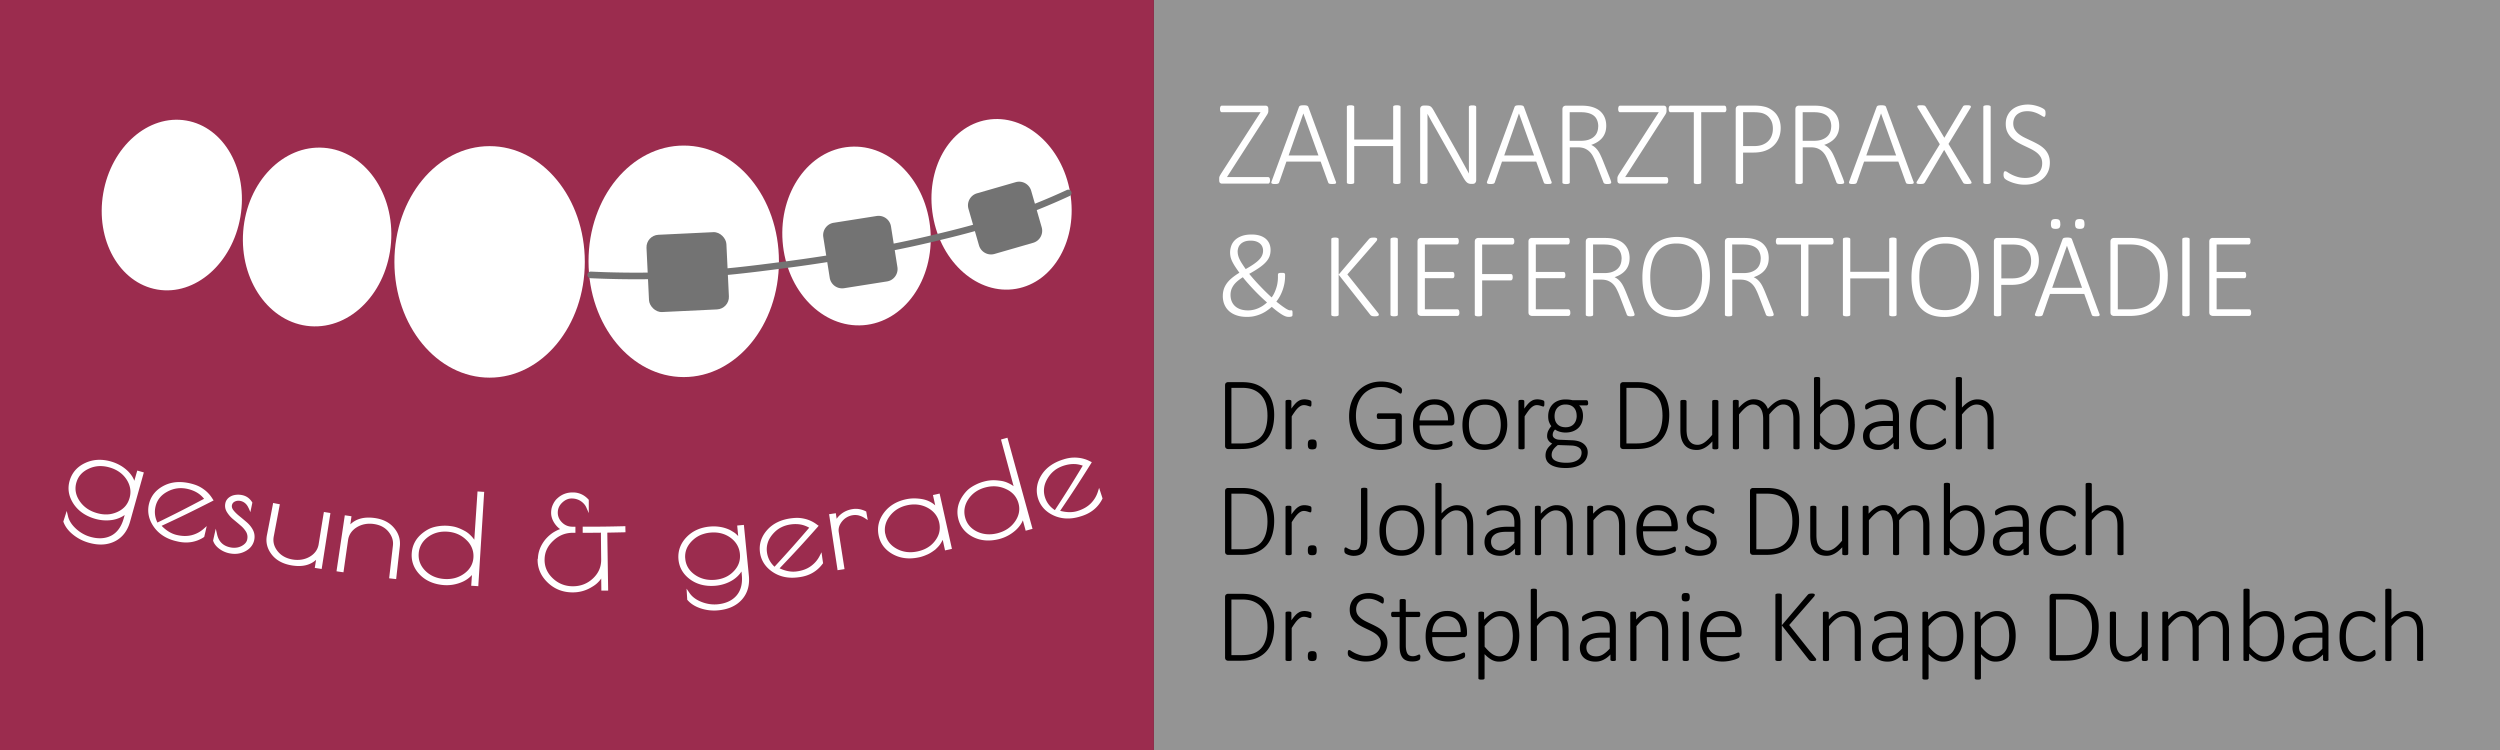 <svg xmlns="http://www.w3.org/2000/svg" viewBox="0 0 566.93 170.08">
    <rect x="0" y="0" width="566.93" height="170.08" fill="#333333" stroke="none"/>
    <defs>
        <style>
            .cls-2{fill:#fff}.cls-5{fill:#737373}
        </style>
    </defs>
    <path style="fill:#949494" d="M261.66 0h305.27v170.08H261.66z" id="Hintergrund_grau"/>
    <path style="fill:#9b2c4e" d="M0 0h261.66v170.08H0z" id="Hintergrund_rot"/>
    <g id="Ebene_28">
        <path d="M288.95 94.03c0 1.27-.16 2.4-.48 3.37s-.79 1.79-1.42 2.44-1.4 1.15-2.31 1.49-2.01.5-3.29.5h-2.99c-.14 0-.29-.05-.43-.16s-.22-.3-.22-.58V87.4c0-.28.07-.47.22-.58s.29-.16.43-.16h3.19c1.29 0 2.38.18 3.26.53s1.63.85 2.23 1.49 1.05 1.42 1.35 2.32.46 1.91.46 3.02Zm-1.53.07c0-.88-.11-1.7-.33-2.46s-.57-1.4-1.03-1.95-1.05-.97-1.76-1.28-1.62-.46-2.72-.46h-2.33v12.61h2.34c1.03 0 1.9-.13 2.62-.38s1.31-.65 1.79-1.18.83-1.2 1.07-2.01.36-1.77.36-2.89ZM297.4 91.53c0 .12 0 .22-.01.3s-.02.15-.04.2-.04.09-.07.12-.06.04-.11.04c-.07 0-.15-.02-.25-.05s-.2-.07-.33-.11-.26-.08-.41-.11-.31-.05-.49-.05c-.21 0-.42.04-.62.13s-.42.23-.64.43-.46.46-.7.79-.52.73-.81 1.21v7.17s-.01.09-.04.13-.06.07-.11.09-.12.04-.21.06-.21.02-.35.02c-.13 0-.24 0-.33-.02s-.16-.04-.22-.06-.09-.05-.11-.09-.03-.08-.03-.13V90.99s0-.09.03-.13.06-.07.11-.1.12-.05.21-.06.19-.02.32-.02.24 0 .33.02.15.03.2.06.08.06.1.1.03.08.03.13v1.68c.3-.45.59-.8.84-1.08s.5-.49.74-.64.46-.26.69-.31.45-.08.69-.08c.1 0 .22 0 .35.02s.28.03.43.06.29.07.41.11.21.08.25.12.08.07.09.09.03.06.04.11.02.1.02.18v.29ZM298.59 100.78c0 .46-.07.77-.22.91s-.41.22-.8.22-.62-.07-.77-.22-.22-.44-.22-.9.07-.77.22-.91.41-.22.8-.22.62.07.77.22.22.44.22.9ZM317.93 88.58c0 .1 0 .2-.02.28s-.04.16-.06.22-.06.1-.11.13-.09.05-.13.05c-.09 0-.25-.08-.46-.23s-.5-.33-.86-.51-.79-.35-1.31-.51-1.12-.23-1.82-.23c-.9 0-1.7.17-2.4.5s-1.3.79-1.78 1.37-.85 1.26-1.11 2.06-.38 1.65-.38 2.56c0 1.02.14 1.94.43 2.74s.69 1.48 1.2 2.03 1.12.97 1.83 1.26 1.48.43 2.31.43c.54 0 1.09-.07 1.64-.2s1.07-.34 1.56-.61v-4.91h-3.87c-.12 0-.22-.05-.28-.16s-.09-.27-.09-.47c0-.11 0-.21.02-.29s.04-.15.07-.2.07-.09.12-.12.1-.04.16-.04h4.64c.07 0 .14.01.22.04s.15.06.22.12.12.13.16.23.06.22.06.36v5.64c0 .19-.03.35-.09.48s-.19.26-.4.38-.49.25-.84.4-.71.27-1.09.36-.75.17-1.13.22-.75.08-1.12.08c-1.15 0-2.17-.19-3.08-.56s-1.66-.89-2.29-1.57-1.1-1.48-1.42-2.41-.49-1.96-.49-3.09.18-2.26.53-3.23.86-1.8 1.5-2.49 1.42-1.22 2.31-1.6 1.89-.57 2.98-.57a8.335 8.335 0 0 1 2.87.52c.39.15.72.3 1 .47s.46.3.56.4.16.19.2.29.05.23.05.41ZM329.81 95.75c0 .28-.07.47-.22.58s-.29.16-.43.16h-7.23c0 .66.06 1.25.19 1.78s.34.99.64 1.37.68.67 1.16.87 1.06.3 1.76.3c.49 0 .93-.04 1.32-.13s.73-.18 1.01-.29.52-.2.7-.29.31-.13.39-.13c.05 0 .09.01.13.04s.07.06.09.11.04.12.05.19.02.18.02.29c0 .05 0 .11-.01.16s-.02.1-.03.14-.03.08-.05.12-.05.08-.09.12-.16.11-.36.21-.47.2-.8.29-.71.19-1.14.26-.9.12-1.4.12c-.82 0-1.55-.12-2.18-.37s-1.16-.61-1.59-1.09-.76-1.08-.98-1.79-.33-1.54-.33-2.47.12-1.7.35-2.41.56-1.31.99-1.81.95-.88 1.55-1.14 1.28-.39 2.02-.39c.8 0 1.48.13 2.04.4s1.03.62 1.39 1.07.63.97.8 1.56.25 1.22.25 1.88v.28Zm-1.44-.41c.02-1.12-.23-2-.77-2.64s-1.32-.95-2.36-.95c-.53 0-1 .1-1.4.3s-.74.46-1.02.79-.49.71-.64 1.14-.23.88-.26 1.35h6.45ZM341.81 96.19c0 .84-.11 1.62-.33 2.33s-.54 1.33-.98 1.85-.97.93-1.62 1.22-1.4.44-2.26.44-1.55-.13-2.17-.39-1.14-.64-1.56-1.12-.73-1.08-.94-1.78-.31-1.48-.31-2.36.11-1.62.32-2.33.54-1.33.97-1.85.97-.92 1.62-1.21 1.41-.43 2.27-.43 1.55.13 2.17.39 1.14.63 1.55 1.12.73 1.08.94 1.78.32 1.48.32 2.34Zm-1.48.13c0-.6-.06-1.18-.18-1.72s-.31-1.03-.59-1.45-.64-.75-1.1-1-1.04-.37-1.72-.37c-.63 0-1.18.11-1.64.34s-.84.54-1.13.94-.51.88-.65 1.42-.21 1.14-.21 1.77.06 1.19.18 1.74.31 1.03.59 1.45.64.74 1.1.98 1.04.36 1.72.36c.63 0 1.18-.11 1.64-.34s.84-.54 1.13-.94.51-.87.65-1.42.21-1.14.21-1.78ZM350.22 91.53c0 .12 0 .22-.01.3s-.02.15-.04.2-.04.09-.07.12-.06.04-.11.04c-.07 0-.15-.02-.25-.05s-.2-.07-.33-.11-.26-.08-.41-.11-.31-.05-.49-.05c-.21 0-.42.04-.62.13s-.42.23-.64.43-.46.46-.7.79-.52.73-.81 1.21v7.17s-.01.09-.04.13-.06.07-.11.09-.12.04-.21.06-.21.02-.35.02c-.13 0-.24 0-.33-.02s-.16-.04-.22-.06-.09-.05-.11-.09-.03-.08-.03-.13V90.99s0-.09.03-.13.06-.07.11-.1.12-.05.21-.06.19-.02.32-.02.24 0 .33.02.15.03.2.06.08.06.1.1.03.08.03.13v1.68c.3-.45.59-.8.84-1.08s.5-.49.74-.64.46-.26.69-.31.45-.08.69-.08c.1 0 .22 0 .35.02s.28.03.43.06.29.07.41.11.21.08.25.12.08.07.09.09.03.06.04.11.02.1.02.18v.29ZM360.16 91.35c0 .22-.04.37-.11.46s-.16.13-.27.13h-1.68c.33.34.56.7.69 1.1s.19.81.19 1.25c0 .6-.1 1.14-.29 1.61s-.46.87-.81 1.19-.77.57-1.25.74-1.02.26-1.61.26c-.48 0-.93-.07-1.36-.2s-.77-.3-1.01-.49c-.16.16-.29.34-.39.54s-.15.44-.15.7c0 .3.14.55.43.75s.65.31 1.11.33l2.87.12c.48.02.94.08 1.37.2s.8.29 1.12.52.57.51.76.85.28.73.28 1.18-.1.92-.29 1.35-.49.81-.89 1.13-.92.58-1.54.77-1.37.29-2.24.29-1.53-.07-2.12-.22-1.06-.34-1.43-.6-.64-.55-.81-.9-.25-.71-.25-1.11c0-.27.03-.53.09-.77s.16-.47.29-.69.29-.43.48-.63.41-.41.66-.62c-.4-.2-.69-.45-.88-.74s-.28-.6-.28-.93c0-.48.09-.91.28-1.28s.41-.71.68-1c-.23-.3-.4-.62-.53-.97s-.19-.77-.19-1.27c0-.59.1-1.13.29-1.6s.47-.87.81-1.2.76-.58 1.25-.76 1.02-.26 1.59-.26c.3 0 .59.02.86.05s.52.08.74.13h3.13c.13 0 .23.05.29.15s.09.25.09.45Zm-1.5 11.31c0-.52-.21-.91-.63-1.18s-.98-.42-1.68-.45l-3.08-.11c-.28.22-.51.43-.69.62s-.32.38-.43.57-.18.36-.22.54-.06.35-.06.53c0 .58.29 1.02.87 1.31s1.39.45 2.43.45c.66 0 1.21-.06 1.65-.19s.8-.3 1.07-.51.47-.45.59-.73.18-.56.18-.86Zm-1.12-8.36c0-.8-.22-1.43-.66-1.89s-1.07-.68-1.88-.68c-.41 0-.78.07-1.09.21s-.57.33-.77.57-.36.52-.46.84-.15.66-.15 1.02c0 .78.22 1.4.66 1.85s1.06.67 1.86.67c.42 0 .79-.07 1.11-.21s.58-.33.78-.57.36-.52.46-.83.15-.65.15-.99ZM378.54 94.03c0 1.27-.16 2.4-.48 3.37s-.79 1.79-1.42 2.44-1.4 1.15-2.31 1.49-2.01.5-3.29.5h-2.99c-.14 0-.29-.05-.43-.16s-.22-.3-.22-.58V87.4c0-.28.07-.47.22-.58s.29-.16.43-.16h3.19c1.29 0 2.38.18 3.26.53s1.63.85 2.23 1.49 1.05 1.42 1.35 2.32.46 1.91.46 3.02Zm-1.54.07c0-.88-.11-1.7-.33-2.46s-.57-1.4-1.03-1.95-1.05-.97-1.76-1.28-1.62-.46-2.72-.46h-2.33v12.61h2.34c1.03 0 1.9-.13 2.62-.38s1.31-.65 1.79-1.18.83-1.2 1.07-2.01.36-1.77.36-2.89ZM389.66 101.6s0 .09-.03.13-.06.07-.11.09-.12.04-.21.06-.19.02-.32.02c-.14 0-.25 0-.34-.02s-.15-.04-.2-.06-.08-.05-.1-.09-.03-.08-.03-.13v-1.5c-.61.68-1.21 1.17-1.79 1.48s-1.16.46-1.74.46c-.7 0-1.28-.12-1.76-.35s-.86-.55-1.15-.96-.5-.87-.63-1.4-.19-1.17-.19-1.92V91s0-.09.03-.13.06-.07.11-.1.13-.05.22-.06.2-.02.33-.02c.14 0 .26 0 .35.02s.16.03.21.06.09.06.11.1.04.08.04.13v6.28c0 .66.05 1.19.15 1.61s.25.77.46 1.06.46.52.78.68.69.24 1.11.24c.54 0 1.08-.19 1.61-.57s1.1-.95 1.71-1.69V91s0-.09.03-.13.06-.07.11-.1.13-.05.22-.06.21-.02.35-.02c.13 0 .24 0 .33.02s.16.03.21.06.09.06.11.1.04.08.04.13v10.61ZM408.09 101.6s-.01.09-.04.13-.06.07-.11.09-.12.04-.21.06-.2.02-.33.02c-.14 0-.26 0-.35-.02s-.16-.04-.22-.06-.09-.05-.11-.09-.03-.08-.03-.13v-6.53c0-.5-.04-.96-.13-1.37s-.23-.76-.42-1.05-.43-.52-.73-.68-.64-.24-1.04-.24c-.49 0-.99.19-1.49.57s-1.06.95-1.66 1.69v7.61s-.01.09-.04.13-.06.07-.11.09-.12.04-.21.06-.2.02-.33.02-.24 0-.33-.02-.16-.04-.22-.06-.09-.05-.11-.09-.03-.08-.03-.13v-6.53c0-.5-.05-.96-.14-1.37s-.24-.76-.43-1.05-.43-.52-.73-.68-.64-.24-1.04-.24c-.49 0-.99.19-1.49.57s-1.05.95-1.65 1.69v7.61s-.01.09-.04.13-.06.07-.11.09-.12.04-.21.06-.21.02-.35.02c-.13 0-.24 0-.33-.02s-.16-.04-.22-.06-.09-.05-.11-.09-.03-.08-.03-.13V90.99s0-.09.03-.13.06-.07.11-.1.12-.05.21-.06.19-.02.32-.02.24 0 .33.02.15.03.2.06.08.06.1.1.03.08.03.13v1.5c.61-.68 1.19-1.17 1.73-1.48s1.09-.46 1.63-.46c.45 0 .84.05 1.19.16s.65.25.92.45.49.42.68.69.34.56.46.88c.37-.41.71-.75 1.04-1.03s.63-.5.93-.67.58-.29.85-.36.54-.11.81-.11c.66 0 1.22.12 1.68.35s.82.55 1.1.95.48.86.6 1.39.18 1.09.18 1.69v6.66ZM420.62 96.16c0 .91-.1 1.72-.29 2.44s-.49 1.34-.87 1.85-.86.9-1.43 1.17-1.22.41-1.95.41c-.33 0-.63-.03-.91-.1s-.55-.17-.81-.32-.54-.34-.81-.56-.58-.5-.9-.82v1.37a.23.23 0 0 1-.16.23c-.06.02-.12.04-.2.05s-.18.02-.29.02-.22 0-.3-.02-.15-.03-.2-.05-.09-.05-.11-.09-.03-.09-.03-.14V85.8s0-.09.03-.13.06-.07.11-.1.13-.05.22-.06.2-.02.33-.02c.14 0 .26 0 .35.02s.16.03.21.06.09.06.11.1.04.08.04.13v6.62c.34-.35.66-.65.96-.88s.6-.43.89-.57.58-.25.86-.31.58-.09.88-.09c.77 0 1.42.15 1.96.45s.98.7 1.32 1.21.59 1.1.74 1.78.23 1.4.23 2.17Zm-1.47.23c0-.59-.05-1.17-.14-1.72s-.25-1.05-.48-1.48-.53-.78-.9-1.04-.84-.39-1.41-.39c-.27 0-.54.04-.81.12s-.54.21-.83.39-.57.41-.87.7-.62.64-.96 1.06v4.62c.59.71 1.15 1.26 1.69 1.63s1.11.57 1.69.57c.54 0 1-.13 1.38-.39s.7-.6.94-1.03.42-.9.53-1.43.16-1.07.16-1.61ZM430.66 101.6c0 .08-.03.14-.08.18s-.12.07-.2.09-.19.03-.33.03c-.13 0-.25 0-.34-.03s-.17-.05-.22-.09-.08-.1-.08-.18v-1.18c-.48.52-1 .91-1.58 1.2s-1.17.42-1.79.42c-.55 0-1.05-.07-1.49-.22s-.81-.35-1.12-.62-.54-.6-.7-.98-.25-.81-.25-1.29c0-.59.12-1.1.36-1.53s.59-.79 1.03-1.08.98-.51 1.61-.65 1.32-.22 2.08-.22h1.69v-.91c0-.45-.05-.85-.14-1.2s-.25-.64-.46-.87-.48-.41-.82-.53-.75-.18-1.23-.18-.89.06-1.26.17-.7.24-.98.38-.51.27-.7.38-.31.17-.39.17c-.05 0-.09 0-.13-.02s-.07-.04-.1-.09-.05-.1-.06-.16-.02-.15-.02-.24c0-.16.01-.29.04-.39s.08-.2.18-.29.27-.21.52-.35.54-.26.86-.37.67-.21 1.05-.28.75-.11 1.12-.11c.73 0 1.34.09 1.84.26s.9.43 1.21.76.53.73.66 1.21.2 1.03.2 1.63v7.17Zm-1.4-5h-1.93c-.56 0-1.05.05-1.48.15s-.77.25-1.05.45-.49.43-.63.7-.21.59-.21.94c0 .61.19 1.1.58 1.46s.93.54 1.63.54c.55 0 1.07-.14 1.55-.43s.99-.72 1.53-1.32v-2.5ZM441.33 100.03c0 .09 0 .18-.01.25s-.02.14-.04.19l-.06.15c-.02.05-.09.12-.19.22s-.27.23-.51.39-.51.29-.8.41-.62.21-.96.29-.7.11-1.07.11c-.73 0-1.38-.12-1.95-.37s-1.04-.61-1.42-1.09-.67-1.07-.87-1.77-.3-1.51-.3-2.42c0-1.03.12-1.91.37-2.65s.58-1.34 1.01-1.8.93-.81 1.51-1.04 1.19-.33 1.85-.33c.35 0 .69.03 1.01.1s.62.15.88.26.51.23.72.38.37.26.46.36.16.17.2.22.06.11.08.17.03.13.04.21.01.16.01.26c0 .23-.03.38-.1.47s-.14.13-.22.13c-.11 0-.24-.07-.4-.21s-.37-.29-.62-.46-.55-.32-.91-.46-.78-.21-1.27-.21c-1.02 0-1.8.39-2.35 1.17s-.83 1.91-.83 3.39c0 .74.07 1.39.22 1.95s.36 1.02.64 1.39.62.65 1.01.83.85.28 1.35.28c.47 0 .88-.07 1.24-.22s.67-.31.94-.49.49-.34.66-.49.31-.22.39-.22c.05 0 .09.01.12.04s.06.07.09.13.04.13.05.21.02.18.02.29ZM452.13 101.6s-.01.09-.04.13-.06.07-.11.09-.12.04-.21.06-.2.02-.33.02c-.14 0-.26 0-.35-.02s-.16-.04-.21-.06-.09-.05-.11-.09-.04-.08-.04-.13v-6.29c0-.66-.05-1.19-.15-1.6s-.25-.76-.46-1.05-.46-.52-.78-.68-.69-.24-1.11-.24c-.54 0-1.08.19-1.62.57s-1.11.95-1.7 1.69v7.61s-.01.09-.04.13-.06.07-.11.09-.12.04-.21.06-.21.02-.35.02c-.13 0-.24 0-.33-.02s-.16-.04-.22-.06-.09-.05-.11-.09-.03-.08-.03-.13v-15.8s0-.09.03-.13.06-.07.11-.1.13-.05.22-.06.2-.02.33-.02c.14 0 .26 0 .35.02s.16.03.21.06.09.06.11.1.04.08.04.13v6.62c.58-.64 1.16-1.11 1.73-1.41s1.16-.45 1.73-.45c.7 0 1.28.12 1.76.35s.86.55 1.15.95.5.86.63 1.39.19 1.17.19 1.92v6.42ZM288.95 118.03c0 1.27-.16 2.4-.48 3.37s-.79 1.79-1.42 2.44-1.4 1.15-2.31 1.49-2.01.5-3.29.5h-2.99c-.14 0-.29-.05-.43-.16s-.22-.3-.22-.58V111.4c0-.28.07-.47.22-.58s.29-.16.43-.16h3.19c1.29 0 2.38.18 3.26.53s1.63.85 2.23 1.49 1.05 1.42 1.35 2.32.46 1.91.46 3.02Zm-1.53.07c0-.88-.11-1.7-.33-2.46s-.57-1.4-1.03-1.95-1.05-.97-1.76-1.28-1.62-.46-2.72-.46h-2.33v12.61h2.34c1.03 0 1.9-.13 2.62-.38s1.31-.65 1.79-1.18.83-1.2 1.07-2.01.36-1.77.36-2.89ZM297.4 115.53c0 .12 0 .22-.01.3s-.02.15-.04.2-.04.09-.07.12-.06.04-.11.04c-.07 0-.15-.02-.25-.05s-.2-.07-.33-.11-.26-.08-.41-.11-.31-.05-.49-.05c-.21 0-.42.04-.62.13s-.42.23-.64.43-.46.46-.7.79-.52.73-.81 1.21v7.17s-.01.09-.04.13-.06.07-.11.09-.12.04-.21.06-.21.02-.35.02c-.13 0-.24 0-.33-.02s-.16-.04-.22-.06-.09-.05-.11-.09-.03-.08-.03-.13v-10.61s0-.09.03-.13.06-.07.11-.1.12-.05.21-.06.19-.02.32-.02.24 0 .33.02.15.03.2.06.08.06.1.1.03.08.03.13v1.68c.3-.45.59-.8.84-1.08s.5-.49.74-.64.46-.26.69-.31.45-.08.69-.08c.1 0 .22 0 .35.02s.28.03.43.06.29.07.41.11.21.08.25.12.08.07.09.09.03.06.04.11.02.1.02.18v.29ZM298.59 124.78c0 .46-.07.77-.22.91s-.41.22-.8.22-.62-.07-.77-.22-.22-.44-.22-.9.07-.77.22-.91.41-.22.8-.22.62.07.77.22.22.44.22.9ZM310.07 122.23c0 .56-.05 1.08-.15 1.55s-.27.87-.51 1.21-.56.6-.96.78-.89.28-1.49.28c-.21 0-.42-.02-.62-.06s-.39-.09-.56-.15-.32-.12-.45-.19-.21-.12-.26-.17-.08-.09-.1-.13-.04-.09-.06-.14-.03-.12-.04-.2-.01-.17-.01-.28c0-.12 0-.21.02-.29s.04-.14.06-.18.06-.07.1-.09.09-.03.14-.03c.06 0 .14.03.25.1s.22.14.37.21.31.14.51.21.42.1.68.1c.29 0 .54-.04.74-.11s.38-.21.51-.41.23-.48.3-.84.1-.82.1-1.4v-11.09s.01-.09.04-.13.06-.07.12-.09.13-.04.22-.06.21-.02.34-.02.25 0 .34.02.17.04.22.06.09.05.12.09.04.08.04.13v11.32ZM322.99 120.19c0 .84-.11 1.62-.33 2.33s-.54 1.33-.98 1.85-.97.93-1.62 1.22-1.4.44-2.26.44-1.55-.13-2.17-.39-1.14-.64-1.56-1.12-.73-1.08-.94-1.78-.31-1.48-.31-2.36.11-1.62.32-2.33.54-1.33.97-1.85.97-.92 1.62-1.21 1.41-.43 2.27-.43 1.55.13 2.17.39 1.14.63 1.55 1.12.73 1.08.94 1.78.32 1.48.32 2.34Zm-1.47.13c0-.6-.06-1.18-.18-1.72s-.31-1.03-.59-1.45-.64-.75-1.1-1-1.04-.37-1.72-.37c-.63 0-1.18.11-1.64.34s-.84.54-1.13.94-.51.88-.65 1.42-.21 1.14-.21 1.77.06 1.19.18 1.74.31 1.03.59 1.45.64.74 1.1.98 1.04.36 1.72.36c.63 0 1.18-.11 1.64-.34s.84-.54 1.13-.94.51-.87.65-1.42.21-1.14.21-1.78ZM334.12 125.6s-.01.09-.04.13-.06.07-.11.09-.12.04-.21.06-.2.02-.33.02c-.14 0-.26 0-.35-.02s-.16-.04-.21-.06-.09-.05-.11-.09-.04-.08-.04-.13v-6.29c0-.66-.05-1.19-.15-1.6s-.25-.76-.46-1.05-.46-.52-.78-.68-.69-.24-1.11-.24c-.54 0-1.08.19-1.62.57s-1.11.95-1.7 1.69v7.61s-.01.09-.04.13-.06.07-.11.09-.12.04-.21.06-.21.02-.35.02c-.13 0-.24 0-.33-.02s-.16-.04-.22-.06-.09-.05-.11-.09-.03-.08-.03-.13v-15.8s0-.09.03-.13.06-.07.11-.1.13-.05.22-.06.2-.02.33-.02c.14 0 .26 0 .35.02s.16.03.21.06.09.06.11.1.04.08.04.13v6.62c.58-.64 1.16-1.11 1.73-1.41s1.16-.45 1.73-.45c.7 0 1.28.12 1.76.35s.86.55 1.15.95.5.86.63 1.39.19 1.17.19 1.92v6.42ZM344.82 125.6c0 .08-.03.14-.08.18s-.12.07-.2.09-.19.03-.33.03c-.13 0-.25 0-.34-.03s-.17-.05-.22-.09-.08-.1-.08-.18v-1.18c-.48.52-1 .91-1.58 1.2s-1.17.42-1.79.42c-.55 0-1.05-.07-1.49-.22s-.81-.35-1.12-.62-.54-.6-.7-.98-.25-.81-.25-1.29c0-.59.12-1.1.36-1.53s.59-.79 1.03-1.08.98-.51 1.61-.65 1.32-.22 2.09-.22h1.69v-.91c0-.45-.05-.85-.14-1.2s-.25-.64-.46-.87-.48-.41-.82-.53-.75-.18-1.23-.18-.89.06-1.27.17-.7.24-.98.38-.51.27-.7.38-.31.17-.39.17c-.05 0-.09 0-.13-.02s-.07-.04-.1-.09-.05-.1-.06-.16-.02-.15-.02-.24c0-.16.01-.29.04-.39s.08-.2.18-.29.27-.21.52-.35.54-.26.86-.37.67-.21 1.05-.28.75-.11 1.12-.11c.73 0 1.34.09 1.84.26s.9.43 1.21.76.53.73.66 1.21.2 1.03.2 1.63v7.17Zm-1.39-5h-1.93c-.56 0-1.05.05-1.48.15s-.77.25-1.05.45-.49.43-.63.7-.21.59-.21.94c0 .61.19 1.1.58 1.46s.93.54 1.63.54c.55 0 1.07-.14 1.55-.43s.99-.72 1.53-1.32v-2.5ZM356.69 125.6s-.01.09-.04.13-.06.07-.11.09-.12.04-.21.06-.2.02-.33.02c-.14 0-.26 0-.35-.02s-.16-.04-.21-.06-.09-.05-.11-.09-.04-.08-.04-.13v-6.29c0-.66-.05-1.19-.15-1.6s-.25-.76-.46-1.05-.46-.52-.78-.68-.69-.24-1.11-.24c-.54 0-1.08.19-1.62.57s-1.11.95-1.7 1.69v7.61s-.01.09-.04.13-.06.07-.11.09-.12.04-.21.06-.21.02-.35.02c-.13 0-.24 0-.33-.02s-.16-.04-.22-.06-.09-.05-.11-.09-.03-.08-.03-.13V115s0-.09.03-.13.06-.07.11-.1.12-.05.21-.06.19-.02.32-.02.24 0 .33.02.15.03.2.06.08.06.1.1.03.08.03.13v1.5c.61-.68 1.21-1.17 1.79-1.48s1.17-.46 1.75-.46c.7 0 1.28.12 1.76.35s.86.55 1.15.95.5.86.63 1.39.19 1.17.19 1.92v6.42ZM368.56 125.6s-.01.09-.04.13-.06.07-.11.09-.12.04-.21.06-.2.02-.33.02c-.14 0-.26 0-.35-.02s-.16-.04-.21-.06-.09-.05-.11-.09-.04-.08-.04-.13v-6.29c0-.66-.05-1.19-.15-1.6s-.25-.76-.46-1.05-.46-.52-.78-.68-.69-.24-1.11-.24c-.54 0-1.08.19-1.62.57s-1.11.95-1.7 1.69v7.61s-.01.09-.04.13-.06.07-.11.09-.12.04-.21.06-.21.02-.35.02c-.13 0-.24 0-.33-.02s-.16-.04-.22-.06-.09-.05-.11-.09-.03-.08-.03-.13V115s0-.09.03-.13.06-.07.11-.1.12-.05.21-.06.19-.02.32-.02.24 0 .33.02.15.03.2.06.08.06.1.1.03.08.03.13v1.5c.61-.68 1.21-1.17 1.79-1.48s1.17-.46 1.75-.46c.7 0 1.28.12 1.76.35s.86.55 1.15.95.5.86.63 1.39.19 1.17.19 1.92v6.42ZM380.47 119.75c0 .28-.07.47-.22.58s-.29.16-.43.16h-7.23c0 .66.06 1.25.19 1.78s.34.99.64 1.37.68.67 1.16.87 1.06.3 1.76.3c.49 0 .93-.04 1.32-.13s.73-.18 1.01-.29.52-.2.7-.29.31-.13.39-.13c.05 0 .09.01.13.04s.07.06.09.11.04.12.05.19.02.18.02.29c0 .05 0 .11-.01.16s-.02.1-.03.14-.03.08-.05.12-.05.08-.09.12-.16.11-.36.21-.47.2-.8.29-.71.19-1.14.26-.9.12-1.4.12c-.82 0-1.55-.12-2.18-.37s-1.16-.61-1.59-1.09-.76-1.08-.98-1.79-.33-1.54-.33-2.47.12-1.7.35-2.41.56-1.31.99-1.81.95-.88 1.55-1.14 1.28-.39 2.02-.39c.8 0 1.48.13 2.04.4s1.03.62 1.39 1.07.63.97.8 1.56.25 1.22.25 1.88v.28Zm-1.44-.41c.02-1.12-.23-2-.77-2.64s-1.32-.95-2.36-.95c-.53 0-1 .1-1.4.3s-.74.46-1.02.79-.49.71-.64 1.14-.23.88-.26 1.35h6.45ZM389.32 122.78c0 .51-.09.96-.28 1.37s-.46.74-.8 1.03-.76.5-1.25.64-1.02.22-1.61.22c-.37 0-.71-.03-1.04-.09s-.62-.13-.89-.22-.49-.19-.67-.29-.32-.19-.4-.27-.15-.18-.19-.29-.06-.27-.06-.47c0-.1 0-.19.02-.27s.04-.14.06-.2.05-.1.09-.12.08-.04.13-.04c.09 0 .21.05.38.16s.37.23.62.36.54.25.88.36.73.16 1.18.16c.36 0 .69-.04.98-.12s.55-.2.77-.35.39-.36.51-.6.18-.53.18-.86-.08-.61-.23-.83-.36-.42-.62-.59-.54-.32-.87-.45-.66-.26-1-.4-.67-.29-1-.45-.61-.36-.87-.6-.46-.52-.62-.84-.23-.72-.23-1.18c0-.37.07-.73.21-1.08s.36-.67.65-.96.67-.51 1.12-.68 1-.26 1.62-.26c.27 0 .53.02.79.06s.5.1.71.17.4.15.56.23.28.15.36.22.14.12.16.16.05.09.06.13.02.1.03.17.01.15.01.24 0 .18-.02.25-.03.14-.05.19-.05.1-.09.12-.08.04-.12.04c-.06 0-.16-.04-.28-.13s-.29-.18-.49-.28-.45-.2-.73-.28-.61-.13-.97-.13-.69.04-.97.13-.51.21-.69.36-.31.34-.4.55-.13.44-.13.69c0 .34.08.63.23.87s.36.44.62.61.55.32.88.46.66.27 1 .4.67.28 1 .44.62.35.88.58.46.5.62.81.23.7.23 1.14ZM407.99 118.03c0 1.27-.16 2.4-.48 3.37s-.79 1.79-1.42 2.44-1.4 1.15-2.31 1.49-2.01.5-3.29.5h-2.99c-.14 0-.29-.05-.43-.16s-.22-.3-.22-.58V111.4c0-.28.07-.47.22-.58s.29-.16.43-.16h3.19c1.29 0 2.38.18 3.26.53s1.63.85 2.23 1.49 1.05 1.42 1.35 2.32.46 1.91.46 3.02Zm-1.53.07c0-.88-.11-1.7-.33-2.46s-.57-1.4-1.03-1.95-1.05-.97-1.76-1.28-1.62-.46-2.72-.46h-2.33v12.61h2.34c1.03 0 1.9-.13 2.62-.38s1.31-.65 1.79-1.18.83-1.2 1.07-2.01.36-1.77.36-2.89ZM419.11 125.6s0 .09-.03.13-.06.07-.11.09-.12.04-.21.06-.19.02-.32.02c-.14 0-.25 0-.34-.02s-.15-.04-.2-.06-.08-.05-.1-.09-.03-.08-.03-.13v-1.5c-.61.68-1.21 1.17-1.79 1.48s-1.16.46-1.74.46c-.7 0-1.28-.12-1.76-.35s-.86-.55-1.15-.96-.5-.87-.63-1.4-.19-1.17-.19-1.92V115s0-.09.03-.13.06-.07.11-.1.13-.05.22-.06.2-.02.33-.02c.14 0 .26 0 .35.02s.16.03.21.06.09.06.11.1.04.08.04.13v6.28c0 .66.05 1.19.15 1.61s.25.77.46 1.06.46.52.78.68.69.24 1.11.24c.54 0 1.08-.19 1.61-.57s1.1-.95 1.71-1.69V115s0-.09.03-.13.06-.07.11-.1.13-.05.22-.06.21-.02.35-.02c.13 0 .24 0 .33.02s.16.03.21.06.09.06.11.1.04.08.04.13v10.61ZM437.54 125.6s-.01.09-.04.13-.06.07-.11.09-.12.04-.21.06-.2.02-.33.02c-.14 0-.26 0-.35-.02s-.16-.04-.22-.06-.09-.05-.11-.09-.03-.08-.03-.13v-6.53c0-.5-.04-.96-.13-1.37s-.23-.76-.42-1.05-.43-.52-.73-.68-.64-.24-1.04-.24c-.49 0-.99.19-1.49.57s-1.06.95-1.66 1.69v7.61s-.01.09-.04.13-.06.07-.11.09-.12.04-.21.06-.2.02-.33.02-.24 0-.33-.02-.16-.04-.22-.06-.09-.05-.11-.09-.03-.08-.03-.13v-6.53c0-.5-.05-.96-.14-1.37s-.24-.76-.43-1.05-.43-.52-.73-.68-.64-.24-1.04-.24c-.49 0-.99.19-1.49.57s-1.05.95-1.65 1.69v7.61s-.01.09-.04.13-.06.07-.11.09-.12.04-.21.06-.21.02-.35.02c-.13 0-.24 0-.33-.02s-.16-.04-.22-.06-.09-.05-.11-.09-.03-.08-.03-.13v-10.61s0-.09.03-.13.06-.07.11-.1.12-.05.21-.06.19-.02.32-.02.24 0 .33.02.15.03.2.06.08.06.1.1.03.08.03.13v1.5c.61-.68 1.19-1.17 1.73-1.48s1.09-.46 1.63-.46c.45 0 .84.05 1.19.16s.65.25.92.45.49.42.68.69.34.56.46.88c.37-.41.71-.75 1.04-1.03s.63-.5.93-.67.58-.29.85-.36.54-.11.81-.11c.66 0 1.22.12 1.68.35s.82.55 1.1.95.48.86.6 1.39.18 1.09.18 1.69v6.66ZM450.07 120.16c0 .91-.1 1.72-.29 2.44s-.49 1.34-.87 1.85-.86.9-1.43 1.17-1.22.41-1.95.41c-.33 0-.63-.03-.91-.1s-.55-.17-.81-.32-.54-.34-.81-.56-.58-.5-.9-.82v1.37a.23.23 0 0 1-.16.23c-.06.02-.12.04-.2.05s-.18.02-.29.02-.22 0-.3-.02-.15-.03-.2-.05-.09-.05-.11-.09-.03-.09-.03-.14v-15.8s0-.09.03-.13.06-.07.11-.1.13-.05.22-.06.2-.02.33-.02c.14 0 .26 0 .35.02s.16.03.21.06.09.06.11.1.04.08.04.13v6.62c.34-.35.66-.65.96-.88s.6-.43.89-.57.58-.25.86-.31.58-.09.88-.09c.77 0 1.42.15 1.96.45s.98.7 1.32 1.21.59 1.1.74 1.78.23 1.4.23 2.17Zm-1.47.23c0-.59-.05-1.17-.14-1.72s-.25-1.05-.48-1.48-.53-.78-.9-1.04-.84-.39-1.41-.39c-.27 0-.54.04-.81.12s-.54.21-.83.39-.57.41-.87.7-.62.64-.96 1.06v4.62c.59.71 1.15 1.26 1.69 1.63s1.11.57 1.69.57c.54 0 1-.13 1.38-.39s.7-.6.94-1.03.42-.9.53-1.43.16-1.07.16-1.61ZM460.11 125.6c0 .08-.03.14-.08.18s-.12.07-.2.09-.19.03-.33.03c-.13 0-.25 0-.34-.03s-.17-.05-.22-.09-.08-.1-.08-.18v-1.18c-.48.52-1 .91-1.58 1.2s-1.17.42-1.79.42c-.55 0-1.05-.07-1.49-.22s-.81-.35-1.12-.62-.54-.6-.7-.98-.25-.81-.25-1.29c0-.59.12-1.1.36-1.53s.59-.79 1.03-1.08.98-.51 1.61-.65 1.32-.22 2.09-.22h1.69v-.91c0-.45-.05-.85-.14-1.2s-.25-.64-.46-.87-.48-.41-.82-.53-.75-.18-1.23-.18-.89.06-1.27.17-.7.24-.98.38-.51.27-.7.38-.31.17-.39.17c-.05 0-.09 0-.13-.02s-.07-.04-.1-.09-.05-.1-.06-.16-.02-.15-.02-.24c0-.16.01-.29.04-.39s.08-.2.18-.29.27-.21.52-.35.54-.26.86-.37.67-.21 1.05-.28.75-.11 1.12-.11c.73 0 1.34.09 1.84.26s.9.43 1.21.76.53.73.66 1.21.2 1.03.2 1.63v7.17Zm-1.4-5h-1.93c-.56 0-1.05.05-1.48.15s-.77.25-1.05.45-.49.43-.63.7-.21.59-.21.94c0 .61.19 1.1.58 1.46s.93.54 1.63.54c.55 0 1.07-.14 1.55-.43s.99-.72 1.53-1.32v-2.5ZM470.78 124.03c0 .09 0 .18-.01.25s-.02.14-.04.19l-.06.15c-.02.05-.09.12-.19.22s-.27.23-.51.39-.51.29-.8.41-.62.21-.96.29-.7.11-1.07.11c-.73 0-1.38-.12-1.95-.37s-1.04-.61-1.42-1.09-.67-1.07-.87-1.77-.3-1.51-.3-2.42c0-1.03.12-1.91.37-2.65s.58-1.34 1.01-1.8.93-.81 1.51-1.04 1.19-.33 1.85-.33c.35 0 .69.03 1.01.1s.62.15.88.26.51.23.72.38.37.26.46.36.16.17.2.22.06.11.08.17.03.13.04.21.01.16.01.26c0 .23-.03.38-.1.47s-.14.13-.22.13c-.11 0-.24-.07-.4-.21s-.37-.29-.62-.46-.55-.32-.91-.46-.78-.21-1.27-.21c-1.02 0-1.8.39-2.35 1.17s-.83 1.91-.83 3.39c0 .74.07 1.39.22 1.95s.36 1.02.64 1.39.62.65 1.01.83.85.28 1.35.28c.47 0 .88-.07 1.24-.22s.67-.31.94-.49.49-.34.66-.49.31-.22.39-.22c.05 0 .09.01.12.04s.06.07.09.13.04.13.05.21.02.18.02.29ZM481.58 125.6s-.01.09-.04.13-.06.07-.11.09-.12.04-.21.06-.2.02-.33.02c-.14 0-.26 0-.35-.02s-.16-.04-.21-.06-.09-.05-.11-.09-.04-.08-.04-.13v-6.29c0-.66-.05-1.19-.15-1.6s-.25-.76-.46-1.05-.46-.52-.78-.68-.69-.24-1.11-.24c-.54 0-1.08.19-1.62.57s-1.11.95-1.7 1.69v7.61s-.01.09-.04.13-.06.07-.11.09-.12.04-.21.06-.21.02-.35.02c-.13 0-.24 0-.33-.02s-.16-.04-.22-.06-.09-.05-.11-.09-.03-.08-.03-.13v-15.8s0-.09.03-.13.06-.07.11-.1.13-.05.22-.06.2-.02.33-.02c.14 0 .26 0 .35.02s.16.03.21.06.09.06.11.1.04.08.04.13v6.62c.58-.64 1.16-1.11 1.73-1.41s1.16-.45 1.73-.45c.7 0 1.28.12 1.76.35s.86.55 1.15.95.5.86.63 1.39.19 1.17.19 1.92v6.42ZM288.95 142.03c0 1.27-.16 2.4-.48 3.37s-.79 1.79-1.42 2.44-1.4 1.15-2.31 1.49-2.01.5-3.29.5h-2.99c-.14 0-.29-.05-.43-.16s-.22-.3-.22-.58V135.4c0-.28.07-.47.22-.58s.29-.16.43-.16h3.19c1.29 0 2.38.18 3.26.53s1.63.85 2.23 1.49 1.05 1.42 1.35 2.32.46 1.91.46 3.02Zm-1.53.07c0-.88-.11-1.7-.33-2.46s-.57-1.4-1.03-1.95-1.05-.97-1.76-1.28-1.62-.46-2.72-.46h-2.33v12.61h2.34c1.03 0 1.9-.13 2.62-.38s1.31-.65 1.79-1.18.83-1.2 1.07-2.01.36-1.77.36-2.89ZM297.4 139.53c0 .12 0 .22-.01.3s-.02.15-.04.2-.04.09-.07.12-.06.04-.11.04c-.07 0-.15-.02-.25-.05s-.2-.07-.33-.11-.26-.08-.41-.11-.31-.05-.49-.05c-.21 0-.42.04-.62.13s-.42.23-.64.43-.46.46-.7.79-.52.73-.81 1.21v7.17s-.01.09-.04.13-.06.07-.11.09-.12.04-.21.06-.21.02-.35.02c-.13 0-.24 0-.33-.02s-.16-.04-.22-.06-.09-.05-.11-.09-.03-.08-.03-.13v-10.61s0-.09.03-.13.06-.07.11-.1.12-.05.21-.06.19-.02.32-.02.24 0 .33.02.15.03.2.06.08.06.1.1.03.08.03.13v1.68c.3-.45.59-.8.84-1.08s.5-.49.74-.64.46-.26.69-.31.45-.08.69-.08c.1 0 .22 0 .35.02s.28.03.43.06.29.07.41.11.21.08.25.12.08.07.09.09.03.06.04.11.02.1.02.18v.29ZM298.59 148.78c0 .46-.07.77-.22.91s-.41.22-.8.22-.62-.07-.77-.22-.22-.44-.22-.9.07-.77.22-.91.41-.22.8-.22.62.07.77.22.22.44.22.9ZM314.64 145.73c0 .67-.12 1.27-.36 1.8s-.58.98-1.02 1.35-.96.65-1.56.85-1.26.29-1.97.29c-.48 0-.94-.04-1.37-.13s-.81-.2-1.15-.32-.62-.25-.85-.38-.39-.24-.47-.33-.15-.2-.19-.32-.06-.27-.06-.45c0-.13 0-.24.02-.33s.04-.16.06-.21.06-.09.11-.11.09-.03.13-.03c.11 0 .26.07.46.21s.46.29.77.45.7.31 1.14.45.96.21 1.54.21c.48 0 .91-.06 1.31-.19s.74-.31 1.03-.56.51-.54.67-.9.24-.76.24-1.21-.1-.87-.3-1.21-.47-.63-.8-.88-.71-.48-1.13-.69-.85-.41-1.29-.62-.87-.43-1.29-.67-.8-.53-1.13-.85-.6-.71-.8-1.14-.3-.96-.3-1.56.11-1.11.32-1.58.51-.86.89-1.18.84-.57 1.38-.74a5.8 5.8 0 0 1 2.73-.17c.33.06.64.14.93.24s.55.21.79.33.38.22.46.29.12.13.14.16.04.08.05.13.03.12.04.19.01.17.01.28c0 .1 0 .19-.02.28s-.03.15-.05.21-.05.1-.09.13-.08.05-.12.05c-.09 0-.22-.06-.39-.17s-.4-.24-.66-.38-.58-.27-.95-.38-.79-.17-1.25-.17-.86.06-1.21.19-.63.29-.86.51-.4.47-.51.76-.17.59-.17.91c0 .47.1.87.3 1.21s.47.63.81.89.72.49 1.14.7.86.41 1.3.62.88.43 1.3.67.81.52 1.14.84.61.7.81 1.14.3.95.3 1.54ZM322.08 148.97c0 .16-.01.3-.04.4s-.07.18-.13.24-.14.11-.26.16-.24.09-.39.13-.3.06-.47.08-.32.03-.48.03c-.52 0-.97-.07-1.34-.21s-.67-.35-.9-.64-.4-.65-.51-1.08-.16-.95-.16-1.55v-6.6h-1.58c-.11 0-.2-.05-.26-.15s-.09-.24-.09-.44c0-.1 0-.19.02-.26s.04-.14.07-.19.07-.09.11-.11.09-.04.15-.04h1.58v-2.6s0-.09.03-.13.06-.07.11-.1.13-.05.22-.06.2-.02.33-.02c.14 0 .26 0 .35.02s.16.03.21.06.09.06.11.1.04.08.04.13v2.6h2.93c.05 0 .1.01.15.04s.08.06.11.11.05.11.07.19.02.16.02.26c0 .2-.03.34-.1.44s-.15.15-.25.15h-2.93v6.41c0 .8.12 1.42.35 1.84s.65.63 1.26.63c.19 0 .36-.02.51-.06s.29-.08.4-.13.22-.09.3-.13.15-.06.22-.06c.04 0 .07 0 .11.02s.06.04.08.09.04.1.05.16.02.15.02.25ZM332.67 143.75c0 .28-.07.47-.22.58s-.29.16-.43.16h-7.23c0 .66.06 1.25.19 1.78s.34.99.64 1.37.68.67 1.16.87 1.06.3 1.76.3c.49 0 .93-.04 1.32-.13s.73-.18 1.01-.29.52-.2.7-.29.31-.13.39-.13c.05 0 .09.01.13.04s.07.06.09.11.04.12.05.19.02.18.02.29c0 .05 0 .11-.01.16s-.02.1-.03.14-.03.08-.05.12-.05.08-.09.12-.16.11-.36.21-.47.2-.8.29-.71.19-1.14.26-.9.12-1.4.12c-.82 0-1.55-.12-2.18-.37s-1.16-.61-1.59-1.09-.76-1.08-.98-1.79-.33-1.54-.33-2.47.12-1.7.35-2.41.56-1.31.99-1.81.95-.88 1.55-1.14 1.28-.39 2.02-.39c.8 0 1.48.13 2.04.4s1.03.62 1.39 1.07.63.97.8 1.56.25 1.22.25 1.88v.28Zm-1.44-.41c.02-1.12-.23-2-.77-2.64s-1.32-.95-2.36-.95c-.53 0-1 .1-1.4.3s-.74.46-1.02.79-.49.71-.64 1.14-.23.88-.26 1.35h6.45ZM344.54 144.14c0 .91-.1 1.72-.3 2.45s-.49 1.34-.88 1.85-.87.9-1.44 1.18-1.22.42-1.96.42c-.31 0-.61-.03-.88-.1s-.54-.17-.8-.31-.52-.32-.79-.53-.54-.46-.83-.76v5.47s-.01.09-.04.13-.06.07-.11.1-.12.05-.21.06-.21.02-.35.02c-.13 0-.24 0-.33-.02s-.16-.03-.22-.06-.09-.06-.11-.1-.03-.08-.03-.13V139c0-.05 0-.1.03-.14s.05-.07.11-.09.12-.04.2-.05.18-.02.3-.02.21 0 .29.02.14.03.2.05.09.05.12.09.04.09.04.14v1.54c.33-.34.64-.63.94-.87s.59-.45.89-.62.6-.29.91-.36.64-.12 1-.12c.77 0 1.42.15 1.96.44s.98.69 1.32 1.2.59 1.1.74 1.78.23 1.4.23 2.16Zm-1.47.22c0-.59-.05-1.17-.14-1.72s-.25-1.04-.47-1.47-.52-.77-.89-1.03-.84-.39-1.4-.39c-.28 0-.56.04-.83.12s-.54.21-.83.39-.57.41-.88.7-.62.64-.96 1.06v4.62c.59.71 1.15 1.26 1.68 1.63s1.1.57 1.68.57c.54 0 1-.13 1.39-.39s.7-.61.94-1.03.42-.91.53-1.44.17-1.07.17-1.61ZM355.75 149.6s-.01.09-.04.13-.06.07-.11.09-.12.04-.21.06-.2.02-.33.02c-.14 0-.26 0-.35-.02s-.16-.04-.21-.06-.09-.05-.11-.09-.04-.08-.04-.13v-6.29c0-.66-.05-1.19-.15-1.6s-.25-.76-.46-1.05-.46-.52-.78-.68-.69-.24-1.11-.24c-.54 0-1.08.19-1.62.57s-1.11.95-1.7 1.69v7.61s-.01.09-.04.13-.06.07-.11.09-.12.04-.21.06-.21.02-.35.02c-.13 0-.24 0-.33-.02s-.16-.04-.22-.06-.09-.05-.11-.09-.03-.08-.03-.13v-15.8s0-.09.03-.13.06-.07.11-.1.13-.05.22-.06.2-.02.33-.02c.14 0 .26 0 .35.02s.16.03.21.06.09.06.11.1.04.08.04.13v6.62c.58-.64 1.16-1.11 1.73-1.41s1.16-.45 1.73-.45c.7 0 1.28.12 1.76.35s.86.55 1.15.95.5.86.63 1.39.19 1.17.19 1.92v6.42ZM366.45 149.6c0 .08-.03.14-.08.18s-.12.07-.2.09-.19.03-.33.03c-.13 0-.25 0-.34-.03s-.17-.05-.22-.09-.08-.1-.08-.18v-1.18c-.48.52-1 .91-1.58 1.2s-1.17.42-1.79.42c-.55 0-1.05-.07-1.49-.22s-.81-.35-1.12-.62-.54-.6-.7-.98-.25-.81-.25-1.29c0-.59.12-1.1.36-1.53s.59-.79 1.03-1.08.98-.51 1.61-.65 1.32-.22 2.09-.22h1.69v-.91c0-.45-.05-.85-.14-1.2s-.25-.64-.46-.87-.48-.41-.82-.53-.75-.18-1.23-.18-.89.06-1.27.17-.7.24-.98.38-.51.27-.7.38-.31.17-.39.17c-.05 0-.09 0-.13-.02s-.07-.04-.1-.09-.05-.1-.06-.16-.02-.15-.02-.24c0-.16.01-.29.04-.39s.08-.2.18-.29.27-.21.52-.35.54-.26.86-.37.67-.21 1.05-.28.75-.11 1.12-.11c.73 0 1.34.09 1.84.26s.9.43 1.21.76.53.73.66 1.21.2 1.03.2 1.63v7.17Zm-1.4-5h-1.93c-.56 0-1.05.05-1.48.15s-.77.25-1.05.45-.49.43-.63.7-.21.59-.21.94c0 .61.19 1.1.58 1.46s.93.54 1.63.54c.55 0 1.07-.14 1.55-.43s.99-.72 1.53-1.32v-2.5ZM378.32 149.6s-.01.09-.04.13-.06.07-.11.09-.12.04-.21.06-.2.02-.33.02c-.14 0-.26 0-.35-.02s-.16-.04-.21-.06-.09-.05-.11-.09-.04-.08-.04-.13v-6.29c0-.66-.05-1.19-.15-1.6s-.25-.76-.46-1.05-.46-.52-.78-.68-.69-.24-1.11-.24c-.54 0-1.08.19-1.62.57s-1.11.95-1.7 1.69v7.61s-.01.09-.04.13-.06.07-.11.09-.12.04-.21.06-.21.02-.35.02c-.13 0-.24 0-.33-.02s-.16-.04-.22-.06-.09-.05-.11-.09-.03-.08-.03-.13V139s0-.09.03-.13.06-.07.11-.1.12-.05.21-.06.19-.02.32-.02.24 0 .33.02.15.03.2.06.08.06.1.1.03.08.03.13v1.5c.61-.68 1.21-1.17 1.79-1.48s1.17-.46 1.75-.46c.7 0 1.28.12 1.76.35s.86.55 1.15.95.5.86.63 1.39.19 1.17.19 1.92v6.42ZM383.19 135.42c0 .38-.07.63-.2.76s-.38.2-.73.2-.58-.06-.71-.19-.19-.38-.19-.76.07-.63.2-.76.38-.2.73-.2.58.06.71.19.19.38.19.76Zm-.21 14.18s-.01.09-.04.13-.06.07-.11.09-.12.04-.21.06-.21.02-.35.02c-.13 0-.24 0-.33-.02s-.16-.04-.22-.06-.09-.05-.11-.09-.03-.08-.03-.13v-10.61s0-.09.03-.13.06-.07.11-.1.13-.05.22-.06.2-.02.33-.02c.14 0 .26 0 .35.02s.16.03.21.06.09.06.11.1.04.08.04.13v10.61ZM394.93 143.75c0 .28-.07.47-.22.58s-.29.16-.43.16h-7.23c0 .66.06 1.25.19 1.78s.34.99.64 1.37.68.67 1.16.87 1.06.3 1.76.3c.49 0 .93-.04 1.32-.13s.73-.18 1.01-.29.52-.2.7-.29.31-.13.39-.13c.05 0 .09.01.13.04s.07.06.09.11.04.12.05.19.02.18.02.29c0 .05 0 .11-.01.16s-.02.1-.03.14-.03.08-.05.12-.05.08-.09.12-.16.11-.36.21-.47.2-.8.29-.71.19-1.14.26-.9.12-1.4.12c-.82 0-1.55-.12-2.18-.37s-1.16-.61-1.59-1.09-.76-1.08-.98-1.79-.33-1.54-.33-2.47.12-1.7.35-2.41.56-1.31.99-1.81.95-.88 1.55-1.14 1.28-.39 2.02-.39c.8 0 1.48.13 2.04.4s1.03.62 1.39 1.07.63.97.8 1.56.25 1.22.25 1.88v.28Zm-1.44-.41c.02-1.12-.23-2-.77-2.64s-1.32-.95-2.36-.95c-.53 0-1 .1-1.4.3s-.74.46-1.02.79-.49.71-.64 1.14-.23.88-.26 1.35h6.45ZM411.86 149.58c0 .05 0 .1-.02.14s-.05.07-.11.1-.13.05-.22.06-.21.02-.36.02c-.14 0-.28 0-.43-.02s-.26-.05-.33-.1-.14-.11-.2-.18l-6.13-7.78v7.78s-.01.09-.04.13-.06.07-.12.09-.13.04-.22.06-.21.02-.35.02c-.13 0-.25 0-.34-.02s-.17-.04-.22-.06-.09-.05-.12-.09-.04-.08-.04-.13v-14.7s.01-.09.04-.13.06-.07.12-.09.13-.04.22-.06.21-.02.34-.02c.14 0 .26 0 .35.02s.16.04.22.06.09.05.12.09.04.08.04.13v6.89l5.87-6.89c.05-.05.1-.1.15-.14s.12-.07.19-.09.15-.04.25-.05.21-.02.35-.02.25 0 .34.02.15.04.21.06.08.06.1.09.02.08.02.12c0 .09-.02.17-.06.25s-.12.17-.22.28l-5.52 6.32 5.89 7.39c.11.14.18.24.2.29s.04.1.04.14ZM422 149.6s-.01.09-.04.13-.06.07-.11.09-.12.04-.21.06-.2.02-.33.02c-.14 0-.26 0-.35-.02s-.16-.04-.21-.06-.09-.05-.11-.09-.04-.08-.04-.13v-6.29c0-.66-.05-1.19-.15-1.6s-.25-.76-.46-1.05-.46-.52-.78-.68-.69-.24-1.11-.24c-.54 0-1.08.19-1.62.57s-1.11.95-1.7 1.69v7.61s-.01.09-.04.13-.06.07-.11.09-.12.04-.21.06-.21.02-.35.02c-.13 0-.24 0-.33-.02s-.16-.04-.22-.06-.09-.05-.11-.09-.03-.08-.03-.13V139s0-.09.03-.13.06-.07.11-.1.12-.05.21-.06.19-.02.32-.02.24 0 .33.02.15.03.2.06.08.06.1.1.03.08.03.13v1.5c.61-.68 1.21-1.17 1.79-1.48s1.17-.46 1.75-.46c.7 0 1.28.12 1.76.35s.86.55 1.15.95.5.86.63 1.39.19 1.17.19 1.92v6.42ZM432.7 149.6c0 .08-.03.14-.08.18s-.12.07-.2.09-.19.03-.33.03c-.13 0-.25 0-.34-.03s-.17-.05-.22-.09-.08-.1-.08-.18v-1.18c-.48.52-1 .91-1.58 1.2s-1.17.42-1.79.42c-.55 0-1.05-.07-1.49-.22s-.81-.35-1.12-.62-.54-.6-.7-.98-.25-.81-.25-1.29c0-.59.12-1.1.36-1.53s.59-.79 1.03-1.08.98-.51 1.61-.65 1.32-.22 2.09-.22h1.69v-.91c0-.45-.05-.85-.14-1.2s-.25-.64-.46-.87-.48-.41-.82-.53-.75-.18-1.23-.18-.89.06-1.27.17-.7.24-.98.38-.51.27-.7.38-.31.17-.39.17c-.05 0-.09 0-.13-.02s-.07-.04-.1-.09-.05-.1-.06-.16-.02-.15-.02-.24c0-.16.01-.29.04-.39s.08-.2.18-.29.27-.21.52-.35.54-.26.86-.37.67-.21 1.05-.28.75-.11 1.12-.11c.73 0 1.34.09 1.84.26s.9.43 1.21.76.53.73.66 1.21.2 1.03.2 1.63v7.17Zm-1.39-5h-1.93c-.56 0-1.05.05-1.48.15s-.77.25-1.05.45-.49.43-.63.7-.21.59-.21.94c0 .61.19 1.1.58 1.46s.93.54 1.63.54c.55 0 1.07-.14 1.55-.43s.99-.72 1.53-1.32v-2.5ZM445.23 144.14c0 .91-.1 1.72-.3 2.45s-.49 1.34-.88 1.85-.87.9-1.44 1.18-1.22.42-1.96.42c-.31 0-.61-.03-.88-.1s-.54-.17-.8-.31-.52-.32-.79-.53-.54-.46-.83-.76v5.47s-.01.09-.04.13-.06.07-.11.1-.12.05-.21.06-.21.02-.35.02c-.13 0-.24 0-.33-.02s-.16-.03-.22-.06-.09-.06-.11-.1-.03-.08-.03-.13V139c0-.05 0-.1.03-.14s.05-.07.11-.09.12-.04.2-.05.18-.02.3-.02.21 0 .29.02.14.03.2.05.09.05.12.09.04.09.04.14v1.54c.33-.34.64-.63.94-.87s.59-.45.89-.62.6-.29.91-.36.64-.12 1-.12c.77 0 1.42.15 1.96.44s.98.69 1.32 1.2.59 1.1.74 1.78.23 1.4.23 2.16Zm-1.47.22c0-.59-.05-1.17-.14-1.72s-.25-1.04-.47-1.47-.52-.77-.89-1.03-.84-.39-1.4-.39c-.28 0-.56.04-.83.12s-.54.21-.83.39-.57.41-.88.7-.62.64-.96 1.06v4.62c.59.71 1.15 1.26 1.68 1.63s1.1.57 1.68.57c.54 0 1-.13 1.39-.39s.7-.61.94-1.03.42-.91.53-1.44.17-1.07.17-1.61ZM457.1 144.14c0 .91-.1 1.72-.3 2.45s-.49 1.34-.88 1.85-.87.9-1.44 1.18-1.22.42-1.96.42c-.31 0-.61-.03-.88-.1s-.54-.17-.8-.31-.52-.32-.79-.53-.54-.46-.83-.76v5.47s-.01.09-.04.13-.06.07-.11.1-.12.05-.21.06-.21.02-.35.02c-.13 0-.24 0-.33-.02s-.16-.03-.22-.06-.09-.06-.11-.1-.03-.08-.03-.13V139c0-.05 0-.1.03-.14s.05-.07.11-.09.12-.04.2-.05.18-.02.3-.02.21 0 .29.02.14.03.2.05.09.05.12.09.04.09.04.14v1.54c.33-.34.64-.63.94-.87s.59-.45.89-.62.6-.29.91-.36.64-.12 1-.12c.77 0 1.42.15 1.96.44s.98.69 1.32 1.2.59 1.1.74 1.78.23 1.4.23 2.16Zm-1.47.22c0-.59-.05-1.17-.14-1.72s-.25-1.04-.47-1.47-.52-.77-.89-1.03-.84-.39-1.4-.39c-.28 0-.56.04-.83.12s-.54.21-.83.39-.57.41-.88.7-.62.64-.96 1.06v4.62c.59.71 1.15 1.26 1.68 1.63s1.1.57 1.68.57c.54 0 1-.13 1.39-.39s.7-.61.94-1.03.42-.91.53-1.44.17-1.07.17-1.61ZM475.93 142.03c0 1.27-.16 2.4-.48 3.37s-.79 1.79-1.42 2.44-1.4 1.15-2.31 1.49-2.01.5-3.29.5h-2.99c-.14 0-.29-.05-.43-.16s-.22-.3-.22-.58V135.4c0-.28.07-.47.22-.58s.29-.16.43-.16h3.19c1.29 0 2.38.18 3.26.53s1.63.85 2.23 1.49 1.05 1.42 1.35 2.32.46 1.91.46 3.02Zm-1.53.07c0-.88-.11-1.7-.33-2.46s-.57-1.4-1.03-1.95-1.05-.97-1.76-1.28-1.62-.46-2.72-.46h-2.33v12.61h2.34c1.03 0 1.9-.13 2.62-.38s1.31-.65 1.79-1.18.83-1.2 1.07-2.01.36-1.77.36-2.89ZM487.05 149.6s0 .09-.03.13-.06.07-.11.09-.12.04-.21.06-.19.02-.32.02c-.14 0-.25 0-.34-.02s-.15-.04-.2-.06-.08-.05-.1-.09-.03-.08-.03-.13v-1.5c-.61.68-1.21 1.17-1.79 1.48s-1.16.46-1.74.46c-.7 0-1.28-.12-1.76-.35s-.86-.55-1.15-.96-.5-.87-.63-1.4-.19-1.17-.19-1.92V139s0-.09.03-.13.06-.07.11-.1.13-.05.22-.06.2-.02.33-.02c.14 0 .26 0 .35.02s.16.03.21.06.09.06.11.1.04.08.04.13v6.28c0 .66.05 1.19.15 1.61s.25.77.46 1.06.46.52.78.68.69.24 1.11.24c.54 0 1.08-.19 1.61-.57s1.1-.95 1.71-1.69V139s0-.09.03-.13.06-.07.11-.1.13-.05.22-.06.21-.02.35-.02c.13 0 .24 0 .33.02s.16.03.21.06.09.06.11.1.04.08.04.13v10.61ZM505.48 149.6s-.01.09-.04.13-.06.07-.11.09-.12.04-.21.06-.2.02-.33.02c-.14 0-.26 0-.35-.02s-.16-.04-.22-.06-.09-.05-.11-.09-.03-.08-.03-.13v-6.53c0-.5-.04-.96-.13-1.37s-.23-.76-.42-1.05-.43-.52-.73-.68-.64-.24-1.04-.24c-.49 0-.99.19-1.49.57s-1.06.95-1.66 1.69v7.61s-.01.09-.04.13-.06.07-.11.09-.12.04-.21.06-.2.02-.33.02-.24 0-.33-.02-.16-.04-.22-.06-.09-.05-.11-.09-.03-.08-.03-.13v-6.53c0-.5-.05-.96-.14-1.37s-.24-.76-.43-1.05-.43-.52-.73-.68-.64-.24-1.04-.24c-.49 0-.99.19-1.49.57s-1.05.95-1.65 1.69v7.61s-.01.09-.04.13-.06.07-.11.09-.12.04-.21.06-.21.02-.35.02c-.13 0-.24 0-.33-.02s-.16-.04-.22-.06-.09-.05-.11-.09-.03-.08-.03-.13v-10.61s0-.09.03-.13.06-.07.11-.1.12-.05.21-.06.19-.02.32-.02.24 0 .33.02.15.03.2.06.08.06.1.1.03.08.03.13v1.5c.61-.68 1.19-1.17 1.73-1.48s1.09-.46 1.63-.46c.45 0 .84.05 1.19.16s.65.25.92.45.49.42.68.69.34.56.46.88c.37-.41.71-.75 1.04-1.03s.63-.5.93-.67.58-.29.85-.36.54-.11.81-.11c.66 0 1.22.12 1.68.35s.82.55 1.1.95.48.86.6 1.39.18 1.09.18 1.69v6.66ZM518.01 144.16c0 .91-.1 1.72-.29 2.44s-.49 1.34-.87 1.85-.86.9-1.43 1.17-1.22.41-1.95.41c-.33 0-.63-.03-.91-.1s-.55-.17-.81-.32-.54-.34-.81-.56-.58-.5-.9-.82v1.37a.23.23 0 0 1-.16.23c-.06.02-.12.04-.2.05s-.18.02-.29.02-.22 0-.3-.02-.15-.03-.2-.05-.09-.05-.11-.09-.03-.09-.03-.14v-15.8s0-.09.03-.13.06-.07.11-.1.13-.05.22-.06.2-.02.33-.02c.14 0 .26 0 .35.02s.16.03.21.06.09.06.11.1.04.08.04.13v6.62c.34-.35.66-.65.96-.88s.6-.43.89-.57.58-.25.86-.31.58-.09.88-.09c.77 0 1.42.15 1.96.45s.98.7 1.32 1.21.59 1.1.74 1.78.23 1.4.23 2.17Zm-1.47.23c0-.59-.05-1.17-.14-1.72s-.25-1.05-.48-1.48-.53-.78-.9-1.04-.84-.39-1.41-.39c-.27 0-.54.04-.81.12s-.54.21-.83.39-.57.41-.87.7-.62.64-.96 1.06v4.62c.59.71 1.15 1.26 1.69 1.63s1.11.57 1.69.57c.54 0 1-.13 1.38-.39s.7-.6.94-1.03.42-.9.53-1.43.16-1.07.16-1.61ZM528.05 149.6c0 .08-.03.14-.08.18s-.12.07-.2.09-.19.03-.33.03c-.13 0-.25 0-.34-.03s-.17-.05-.22-.09-.08-.1-.08-.18v-1.18c-.48.52-1 .91-1.58 1.2s-1.17.42-1.79.42c-.55 0-1.05-.07-1.49-.22s-.81-.35-1.12-.62-.54-.6-.7-.98-.25-.81-.25-1.29c0-.59.12-1.1.36-1.53s.59-.79 1.03-1.08.98-.51 1.61-.65 1.32-.22 2.09-.22h1.69v-.91c0-.45-.05-.85-.14-1.2s-.25-.64-.46-.87-.48-.41-.82-.53-.75-.18-1.23-.18-.89.06-1.27.17-.7.24-.98.38-.51.27-.7.38-.31.17-.39.17c-.05 0-.09 0-.13-.02s-.07-.04-.1-.09-.05-.1-.06-.16-.02-.15-.02-.24c0-.16.01-.29.04-.39s.08-.2.18-.29.27-.21.52-.35.54-.26.86-.37.67-.21 1.05-.28.75-.11 1.12-.11c.73 0 1.34.09 1.84.26s.9.43 1.21.76.53.73.66 1.21.2 1.03.2 1.63v7.17Zm-1.39-5h-1.93c-.56 0-1.05.05-1.48.15s-.77.25-1.05.45-.49.43-.63.7-.21.59-.21.94c0 .61.19 1.1.58 1.46s.93.54 1.63.54c.55 0 1.07-.14 1.55-.43s.99-.72 1.53-1.32v-2.5ZM538.72 148.03c0 .09 0 .18-.01.25s-.02.14-.04.19l-.06.15c-.02.05-.09.12-.19.22s-.27.23-.51.39-.51.29-.8.41-.62.21-.96.29-.7.11-1.07.11c-.73 0-1.38-.12-1.95-.37s-1.04-.61-1.42-1.09-.67-1.07-.87-1.77-.3-1.51-.3-2.42c0-1.03.12-1.91.37-2.65s.58-1.34 1.01-1.8.93-.81 1.51-1.04 1.19-.33 1.85-.33c.35 0 .69.03 1.01.1s.62.15.88.26.51.23.72.38.37.26.46.36.16.17.2.22.06.11.08.17.03.13.04.21.01.16.01.26c0 .23-.03.38-.1.47s-.14.13-.22.13c-.11 0-.24-.07-.4-.21s-.37-.29-.62-.46-.55-.32-.91-.46-.78-.21-1.27-.21c-1.02 0-1.8.39-2.35 1.17s-.83 1.91-.83 3.39c0 .74.07 1.39.22 1.95s.36 1.02.64 1.39.62.65 1.01.83.85.28 1.35.28c.47 0 .88-.07 1.24-.22s.67-.31.94-.49.49-.34.66-.49.31-.22.39-.22c.05 0 .09.01.12.04s.06.07.09.13.04.13.05.21.02.18.02.29ZM549.53 149.6s-.01.09-.04.13-.06.07-.11.09-.12.04-.21.06-.2.02-.33.02c-.14 0-.26 0-.35-.02s-.16-.04-.21-.06-.09-.05-.11-.09-.04-.08-.04-.13v-6.29c0-.66-.05-1.19-.15-1.6s-.25-.76-.46-1.05-.46-.52-.78-.68-.69-.24-1.11-.24c-.54 0-1.08.19-1.62.57s-1.11.95-1.7 1.69v7.61s-.01.09-.04.13-.06.07-.11.09-.12.04-.21.06-.21.02-.35.02c-.13 0-.24 0-.33-.02s-.16-.04-.22-.06-.09-.05-.11-.09-.03-.08-.03-.13v-15.8s0-.09.03-.13.06-.07.11-.1.13-.05.22-.06.2-.02.33-.02c.14 0 .26 0 .35.02s.16.03.21.06.09.06.11.1.04.08.04.13v6.62c.58-.64 1.16-1.11 1.73-1.41s1.16-.45 1.73-.45c.7 0 1.28.12 1.76.35s.86.55 1.15.95.5.86.63 1.39.19 1.17.19 1.92v6.42Z"/>
    </g>
    <g id="ZAHNARZTPRAXIS_KIEFERORTHOPÄDIE">
        <path class="cls-2" d="M288 40.91c0 .12 0 .22-.03.31-.02.09-.05.17-.08.23a.376.376 0 0 1-.33.19H277.1c-.17 0-.32-.06-.44-.17-.12-.11-.18-.3-.18-.57v-.45c0-.08 0-.16.02-.24.01-.08.04-.16.08-.25s.09-.2.16-.31c.07-.12.15-.25.25-.41l8.87-13.79h-8.76c-.07 0-.14-.02-.19-.05a.466.466 0 0 1-.14-.14.618.618 0 0 1-.08-.23c-.02-.09-.03-.2-.03-.31 0-.13 0-.24.03-.33.02-.1.05-.18.08-.24a.376.376 0 0 1 .33-.19h9.9c.17 0 .32.06.44.17.12.11.18.3.18.57v.45c0 .09 0 .18-.02.26s-.04.17-.08.26-.09.19-.16.31c-.07.11-.15.24-.25.39l-8.87 13.79h9.32c.15 0 .25.06.33.18s.11.31.11.57ZM302.91 41.08c.05.14.08.25.08.33 0 .09-.04.15-.1.2s-.15.08-.27.09-.28.02-.47.02-.34 0-.46-.02-.2-.03-.27-.06-.11-.06-.14-.11c-.03-.05-.06-.1-.09-.16l-1.7-4.72h-7.77l-1.63 4.69c-.02.06-.05.12-.08.16-.04.05-.09.08-.15.12s-.15.06-.27.08c-.11.02-.26.03-.43.03-.19 0-.35 0-.48-.03-.13-.02-.22-.05-.28-.1s-.09-.11-.1-.19.02-.19.08-.33l6.19-16.83c.03-.07.07-.13.12-.18.05-.05.12-.09.21-.12s.19-.05.31-.06.26-.02.42-.02c.16 0 .31 0 .43.02s.23.03.31.06.16.07.21.12c.05.05.09.11.12.18l6.19 16.83Zm-7.34-15.34h-.01l-3.34 9.52h6.77l-3.42-9.52ZM317.6 41.37c0 .05-.01.1-.04.15-.03.05-.07.08-.14.11-.06.03-.15.05-.26.07-.11.02-.24.03-.4.03-.16 0-.3 0-.4-.03-.1-.02-.19-.04-.25-.07a.314.314 0 0 1-.14-.11.282.282 0 0 1-.04-.15v-8.24h-8.83v8.24c0 .05-.01.1-.04.15-.03.05-.07.08-.14.11-.06.03-.15.05-.25.07-.11.02-.24.03-.4.03-.16 0-.29 0-.4-.03-.11-.02-.2-.04-.26-.07a.314.314 0 0 1-.14-.11.282.282 0 0 1-.04-.15V24.23c0-.05.01-.1.04-.15.03-.05.07-.08.14-.11.06-.03.15-.05.26-.07.11-.02.24-.03.4-.03.16 0 .3 0 .4.03.1.02.19.04.25.07.06.03.11.06.14.11.03.05.04.1.04.15v7.41h8.83v-7.41c0-.05.01-.1.04-.15.03-.05.07-.08.14-.11.06-.03.15-.05.25-.07.11-.02.24-.03.4-.03.15 0 .29 0 .4.03.11.02.2.04.26.07.06.03.11.06.14.11.03.05.04.1.04.15v17.14ZM334.76 40.84c0 .16-.03.3-.08.41s-.11.2-.19.27-.16.12-.26.14-.18.04-.27.04h-.34c-.18 0-.35-.02-.5-.07s-.3-.12-.44-.24c-.14-.11-.28-.27-.42-.46s-.3-.44-.47-.74l-6.23-11.05c-.31-.54-.62-1.09-.94-1.66-.31-.57-.61-1.12-.9-1.66h-.01c0 .67.01 1.35.01 2.04v13.5c0 .05-.01.1-.04.15-.03.05-.07.08-.14.11s-.15.05-.25.07c-.1.02-.24.03-.4.03-.16 0-.29 0-.4-.03-.11-.02-.2-.04-.26-.07s-.11-.06-.14-.11a.282.282 0 0 1-.04-.15V24.8c0-.33.09-.55.26-.68s.34-.18.51-.18h.68c.22 0 .4.02.55.05.15.04.28.1.4.18.12.09.23.21.35.37.11.16.24.36.38.61l4.77 8.46c.3.53.59 1.04.85 1.52.27.49.53.97.79 1.44.25.47.51.93.76 1.39l.75 1.38h.01c0-.77-.01-1.56-.01-2.39V24.26c0-.05.01-.1.04-.15a.34.34 0 0 1 .14-.12c.06-.03.15-.05.25-.07s.24-.02.4-.02c.15 0 .27 0 .38.02s.2.04.26.07c.06.03.11.07.14.12.03.05.05.1.05.15v16.56ZM351.8 41.08c.05.14.08.25.08.33 0 .09-.04.15-.1.2s-.15.08-.27.09-.28.02-.47.02-.34 0-.46-.02-.2-.03-.27-.06-.11-.06-.14-.11c-.03-.05-.06-.1-.09-.16l-1.7-4.72h-7.77l-1.63 4.69c-.02.06-.05.12-.08.16-.04.05-.09.08-.15.12s-.15.06-.27.08c-.11.02-.26.03-.43.03-.19 0-.35 0-.48-.03-.13-.02-.22-.05-.28-.1s-.09-.11-.1-.19.02-.19.08-.33l6.19-16.83c.03-.07.07-.13.12-.18.05-.05.12-.09.21-.12s.19-.05.31-.06.26-.02.42-.02c.16 0 .31 0 .43.02s.23.03.31.06.16.07.21.12c.05.05.09.11.12.18l6.19 16.83Zm-7.34-15.34h-.01l-3.34 9.52h6.77l-3.42-9.52ZM365.38 41.34c0 .06-.01.12-.03.16-.02.05-.07.08-.13.12s-.15.06-.27.08c-.11.02-.26.03-.43.03-.16 0-.29 0-.39-.02s-.19-.04-.27-.08-.13-.1-.18-.16-.09-.16-.12-.27l-1.65-4.29c-.19-.48-.4-.94-.62-1.37-.22-.43-.48-.8-.79-1.11s-.68-.56-1.12-.75c-.44-.18-.96-.27-1.57-.27h-1.83v7.97c0 .05-.01.1-.04.15-.03.05-.07.08-.14.11s-.15.05-.25.07c-.1.02-.24.03-.4.03-.16 0-.29 0-.4-.03-.11-.02-.2-.04-.26-.07s-.11-.06-.14-.11a.282.282 0 0 1-.04-.15V24.82c0-.33.09-.55.26-.68s.34-.18.51-.18h3.32c.44 0 .8.01 1.09.03.29.02.55.05.79.09.67.12 1.26.31 1.76.57a3.935 3.935 0 0 1 1.97 2.29c.16.49.24 1.01.24 1.58s-.08 1.11-.25 1.57c-.16.46-.4.87-.7 1.22-.3.35-.66.65-1.08.91-.42.26-.88.47-1.38.64.3.14.57.31.81.51.24.2.46.44.67.72.21.28.4.61.58.98s.36.78.55 1.24l1.65 4.13c.12.32.19.54.23.66.03.12.05.21.05.26Zm-2.94-12.64c0-.76-.17-1.4-.51-1.92-.34-.52-.9-.9-1.7-1.13a6.6 6.6 0 0 0-.86-.16c-.31-.03-.72-.05-1.22-.05h-2.19v6.49h2.54c.68 0 1.27-.08 1.76-.25.49-.17.9-.4 1.22-.69.32-.29.56-.63.71-1.03.15-.39.23-.82.23-1.27ZM378.3 40.91c0 .12 0 .22-.03.31-.02.09-.05.17-.08.23a.376.376 0 0 1-.33.19H367.4c-.17 0-.32-.06-.44-.17-.12-.11-.18-.3-.18-.57v-.45c0-.08 0-.16.02-.24.01-.08.04-.16.08-.25s.09-.2.16-.31c.07-.12.15-.25.25-.41l8.87-13.79h-8.76c-.07 0-.14-.02-.19-.05a.466.466 0 0 1-.14-.14.618.618 0 0 1-.08-.23c-.02-.09-.03-.2-.03-.31 0-.13 0-.24.03-.33s.05-.18.08-.24a.376.376 0 0 1 .33-.19h9.9c.17 0 .32.06.44.17.12.11.18.3.18.57v.45c0 .09 0 .18-.02.26s-.04.17-.08.26-.09.19-.16.31c-.07.11-.15.24-.25.39l-8.87 13.79h9.32c.15 0 .25.06.33.18s.11.31.11.57ZM391.5 24.72c0 .12 0 .22-.03.31-.02.09-.05.17-.08.23-.04.06-.08.1-.14.14-.05.03-.11.05-.18.05h-5.28v15.93c0 .05-.01.1-.04.15-.03.05-.07.08-.14.11s-.15.05-.26.07c-.11.02-.24.03-.4.03s-.29 0-.4-.03c-.11-.02-.2-.04-.26-.07s-.11-.06-.14-.11a.282.282 0 0 1-.04-.15V25.45h-5.28c-.07 0-.13-.02-.18-.05a.442.442 0 0 1-.13-.14.618.618 0 0 1-.08-.23c-.02-.09-.03-.2-.03-.31 0-.13 0-.24.03-.33s.05-.18.08-.24c.04-.06.08-.11.13-.14.05-.03.11-.05.18-.05h12.22c.06 0 .12.02.18.05.05.03.1.08.14.14.04.06.06.14.08.24s.03.21.03.33ZM403.81 29.02c0 .82-.14 1.57-.42 2.26s-.68 1.27-1.2 1.76-1.15.88-1.9 1.15-1.65.41-2.71.41h-2.3v6.77c0 .05-.01.1-.04.15-.03.05-.07.08-.14.11s-.15.05-.25.07c-.1.02-.24.03-.4.03-.16 0-.29 0-.4-.03-.11-.02-.2-.04-.26-.07s-.11-.06-.14-.11a.282.282 0 0 1-.04-.15V24.81c0-.33.09-.55.26-.68s.34-.18.51-.18h3.6c.36 0 .7.02 1.04.05.34.03.73.1 1.18.21.45.1.91.3 1.38.59s.87.64 1.2 1.05c.33.42.58.89.76 1.42s.27 1.12.27 1.76Zm-1.77.16c0-.77-.15-1.42-.45-1.95s-.67-.93-1.1-1.19-.88-.42-1.35-.49-.91-.1-1.33-.1h-2.52v7.68h2.41c.77 0 1.42-.1 1.94-.29.52-.2.96-.47 1.31-.81.36-.35.63-.76.81-1.25.19-.49.28-1.02.28-1.59ZM418.21 41.34c0 .06-.01.12-.03.16-.02.05-.07.08-.13.12s-.15.06-.27.08c-.11.02-.26.03-.43.03-.16 0-.29 0-.39-.02s-.19-.04-.27-.08-.13-.1-.18-.16-.09-.16-.12-.27l-1.65-4.29c-.19-.48-.4-.94-.62-1.37-.22-.43-.48-.8-.79-1.11s-.68-.56-1.12-.75c-.44-.18-.96-.27-1.57-.27h-1.83v7.97c0 .05-.01.1-.04.15-.03.05-.07.08-.14.11s-.15.05-.25.07c-.1.02-.24.03-.4.03-.16 0-.29 0-.4-.03-.11-.02-.2-.04-.26-.07s-.11-.06-.14-.11a.282.282 0 0 1-.04-.15V24.82c0-.33.09-.55.26-.68s.34-.18.51-.18h3.32c.44 0 .8.01 1.09.03.29.02.55.05.79.09.67.12 1.26.31 1.76.57a3.935 3.935 0 0 1 1.97 2.29c.16.49.24 1.01.24 1.58s-.08 1.11-.25 1.57c-.16.46-.4.87-.7 1.22-.3.35-.66.65-1.08.91-.42.26-.88.47-1.38.64.3.14.57.31.81.51.24.2.46.44.67.72.21.28.4.61.58.98s.36.78.55 1.24l1.65 4.13c.12.32.19.54.23.66.03.12.05.21.05.26Zm-2.93-12.64c0-.76-.17-1.4-.51-1.92-.34-.52-.9-.9-1.7-1.13a6.6 6.6 0 0 0-.86-.16c-.31-.03-.72-.05-1.22-.05h-2.19v6.49h2.54c.68 0 1.27-.08 1.76-.25.49-.17.9-.4 1.22-.69.32-.29.56-.63.71-1.03.15-.39.23-.82.23-1.27ZM433.91 41.08c.05.14.08.25.08.33 0 .09-.04.15-.1.2s-.15.08-.27.09-.28.02-.47.02-.34 0-.46-.02-.2-.03-.27-.06-.11-.06-.14-.11c-.03-.05-.06-.1-.09-.16l-1.7-4.72h-7.77l-1.63 4.69c-.02.06-.05.12-.08.16-.04.05-.09.08-.15.12s-.15.06-.27.08c-.11.02-.26.03-.43.03-.19 0-.35 0-.48-.03-.13-.02-.22-.05-.28-.1s-.09-.11-.1-.19.02-.19.08-.33l6.19-16.83c.03-.07.07-.13.12-.18.05-.05.12-.09.21-.12s.19-.05.31-.06.26-.02.42-.02c.16 0 .31 0 .43.02s.23.03.31.06.16.07.21.12c.05.05.09.11.12.18l6.19 16.83Zm-7.34-15.34h-.01l-3.34 9.52h6.77l-3.42-9.52ZM446.96 41.08c.08.13.13.23.14.31s-.02.15-.08.2-.16.08-.29.1c-.13.02-.3.03-.51.03s-.37 0-.49-.02-.21-.03-.29-.06-.13-.06-.17-.11c-.04-.05-.08-.1-.12-.16l-4.27-7.38-4.35 7.38c-.05.06-.09.12-.14.16-.05.05-.1.08-.18.11s-.17.05-.29.06-.27.02-.46.02c-.21 0-.38 0-.51-.03-.13-.02-.22-.05-.27-.1s-.08-.12-.07-.2.05-.19.14-.31l5.14-8.37-4.96-8.2c-.08-.13-.13-.23-.14-.31s0-.15.06-.2c.05-.05.14-.08.27-.1.12-.02.29-.03.5-.03s.36 0 .49.02.22.03.3.06.14.06.18.11l.13.16 4.2 7.03 4.18-7.03c.04-.06.07-.12.11-.16.04-.05.09-.08.15-.11s.15-.05.26-.06.26-.02.45-.02.35 0 .49.03c.13.02.23.05.29.1.06.05.09.12.09.2s-.04.19-.12.31l-4.96 8.13 5.11 8.44ZM451.43 41.37c0 .05-.01.1-.04.15-.03.05-.07.08-.14.11s-.15.05-.25.07c-.1.02-.24.03-.4.03-.16 0-.29 0-.4-.03-.11-.02-.2-.04-.26-.07s-.11-.06-.14-.11a.282.282 0 0 1-.04-.15V24.23c0-.05.02-.1.05-.15.03-.05.08-.08.15-.11s.16-.05.26-.07c.1-.02.23-.03.38-.03.16 0 .3 0 .4.03.1.02.19.04.25.07s.11.06.14.11c.03.05.04.1.04.15v17.14ZM464.85 36.86c0 .78-.14 1.49-.42 2.11-.28.62-.68 1.15-1.19 1.58-.51.43-1.12.76-1.82.99s-1.47.34-2.3.34c-.57 0-1.1-.05-1.6-.16s-.95-.23-1.34-.38c-.39-.15-.72-.29-.99-.44s-.45-.28-.55-.38c-.1-.1-.17-.23-.22-.37a1.62 1.62 0 0 1-.07-.53c0-.15 0-.28.03-.38.02-.1.04-.18.08-.25.03-.06.07-.11.12-.13.05-.02.1-.03.16-.03.13 0 .31.08.54.24a8.103 8.103 0 0 0 2.23 1.04c.51.16 1.11.24 1.8.24.56 0 1.07-.08 1.53-.23s.87-.37 1.2-.65c.34-.28.6-.63.79-1.05.19-.41.28-.89.28-1.42s-.12-1.02-.36-1.41a3.67 3.67 0 0 0-.94-1.03c-.39-.3-.83-.56-1.32-.81-.49-.24-1-.48-1.51-.72s-1.02-.5-1.51-.79c-.49-.28-.93-.61-1.32-.99s-.7-.82-.94-1.33c-.24-.51-.36-1.12-.36-1.82s.12-1.3.37-1.84.59-1 1.04-1.38c.45-.38.98-.67 1.61-.87a6.7 6.7 0 0 1 3.19-.19c.38.07.75.17 1.09.28.34.11.65.24.92.38s.45.26.53.34c.09.09.14.15.16.19s.04.09.06.16c.02.06.03.14.04.23 0 .09.01.19.01.32 0 .12 0 .23-.02.32s-.03.18-.06.25-.06.12-.1.16c-.04.04-.09.05-.14.05-.1 0-.25-.07-.46-.2-.21-.13-.46-.28-.77-.44s-.68-.31-1.11-.44c-.43-.13-.92-.2-1.46-.2s-1.01.07-1.41.22c-.4.15-.73.34-1 .59-.26.25-.46.54-.59.88-.13.34-.2.69-.2 1.07 0 .55.12 1.02.36 1.41.24.39.55.74.94 1.04s.84.57 1.33.81c.5.24 1 .48 1.52.72.51.24 1.02.5 1.52.78s.94.61 1.33.98c.39.38.71.82.94 1.33s.36 1.11.36 1.8ZM277.3 67.13c0-.49.06-.97.19-1.42.13-.46.34-.9.63-1.33.29-.43.68-.86 1.16-1.27.48-.41 1.08-.84 1.78-1.26-.38-.53-.71-1-.98-1.42-.27-.42-.49-.81-.66-1.16-.17-.36-.29-.69-.36-1.01a4.508 4.508 0 0 1 .15-2.5c.17-.49.45-.93.84-1.31.39-.38.89-.69 1.52-.92.62-.23 1.38-.35 2.28-.35.71 0 1.33.09 1.87.26.53.17.98.42 1.33.72.36.31.62.68.81 1.11.18.43.27.91.27 1.43s-.08 1.01-.25 1.46c-.17.44-.44.87-.83 1.29-.38.42-.88.84-1.5 1.27-.62.43-1.37.89-2.26 1.38.34.42.71.86 1.11 1.31.4.46.82.91 1.26 1.37.44.46.88.92 1.34 1.37s.91.88 1.37 1.29c.22-.28.42-.6.59-.96s.32-.73.45-1.13.23-.8.29-1.22c.07-.42.1-.84.1-1.27v-.53c0-.08.01-.15.03-.21s.06-.1.12-.14c.05-.04.13-.06.24-.08s.24-.02.4-.02h.36c.1 0 .19.02.26.05s.12.07.16.14c.04.06.05.16.05.27v.27c0 .55-.05 1.08-.14 1.61a9.878 9.878 0 0 1-1.02 2.93c-.25.45-.52.86-.82 1.24.46.37.87.69 1.21.94.34.25.64.45.88.61.25.16.45.26.6.33.16.06.28.1.38.1.09 0 .18 0 .25-.01.08 0 .14 0 .19.02.05.02.09.07.12.15.03.08.04.2.04.38v.42c0 .11-.02.19-.03.25s-.05.1-.1.14c-.05.04-.13.07-.25.1s-.3.04-.54.04c-.17 0-.37-.03-.59-.1s-.48-.19-.77-.36c-.3-.17-.64-.41-1.04-.7s-.86-.67-1.39-1.12c-.36.33-.75.63-1.16.91-.41.28-.84.52-1.31.72s-.96.36-1.48.48-1.09.17-1.7.17c-.57 0-1.09-.05-1.58-.15-.49-.1-.93-.25-1.34-.44-.41-.19-.77-.43-1.08-.7-.31-.28-.58-.59-.79-.94-.21-.35-.38-.73-.49-1.15-.11-.42-.17-.87-.17-1.34Zm1.75-.26c0 .52.08.99.25 1.42.17.43.42.8.75 1.11.33.31.75.56 1.24.73.5.17 1.07.26 1.72.26.44 0 .85-.05 1.25-.14.4-.09.78-.22 1.14-.38.36-.16.71-.35 1.03-.57s.62-.46.89-.71c-.51-.45-1.01-.91-1.51-1.39s-.98-.96-1.44-1.45c-.46-.49-.91-.97-1.34-1.46-.43-.48-.83-.96-1.19-1.42-.54.34-.98.67-1.34.99-.36.32-.64.65-.85.98-.21.33-.37.66-.46.98-.09.33-.14.67-.14 1.03Zm1.62-9.77c0 .27.04.55.11.83.07.28.18.58.33.89.15.31.34.65.57 1 .23.36.5.76.81 1.2.74-.42 1.36-.8 1.86-1.15.5-.35.9-.68 1.21-1.01s.53-.65.66-.98c.14-.32.21-.67.21-1.05 0-.29-.05-.57-.16-.84-.1-.27-.27-.51-.5-.72-.23-.21-.52-.38-.88-.51s-.78-.19-1.29-.19c-.54 0-.99.07-1.36.21-.37.14-.67.33-.91.57s-.41.51-.51.81c-.1.3-.16.61-.16.93ZM312.67 71.34c0 .06 0 .12-.03.16-.02.05-.06.08-.12.12-.06.03-.15.06-.26.08-.11.02-.25.03-.42.03s-.33 0-.5-.03a.898.898 0 0 1-.39-.12.93.93 0 0 1-.23-.21l-7.15-9.08v9.08c0 .05-.01.1-.04.15-.03.05-.07.08-.14.11-.06.03-.15.05-.25.07-.11.02-.24.03-.4.03-.16 0-.29 0-.4-.03-.11-.02-.2-.04-.26-.07a.314.314 0 0 1-.14-.11.282.282 0 0 1-.04-.15V54.23c0-.05.01-.1.04-.15.03-.05.07-.08.14-.11.06-.03.15-.05.26-.07.11-.02.24-.03.4-.03.16 0 .3 0 .4.03.1.02.19.04.25.07.06.03.11.06.14.11.03.05.04.1.04.15v8.04l6.85-8.04a.69.69 0 0 1 .18-.16c.06-.05.14-.08.22-.11s.18-.05.29-.06.25-.02.41-.02.3 0 .4.03c.1.02.18.04.24.08.06.03.1.07.12.11.02.04.03.09.03.14 0 .1-.03.2-.08.29-.05.09-.13.2-.25.33l-6.44 7.37 6.88 8.63c.13.16.21.28.23.34.03.06.04.12.04.16ZM316.99 71.37c0 .05-.01.1-.04.15-.03.05-.07.08-.14.11s-.15.05-.25.07c-.1.02-.24.03-.4.03-.16 0-.29 0-.4-.03-.11-.02-.2-.04-.26-.07s-.11-.06-.14-.11a.282.282 0 0 1-.04-.15V54.23c0-.05.02-.1.05-.15.03-.05.08-.08.15-.11s.16-.05.26-.07c.1-.02.23-.03.38-.03.16 0 .3 0 .4.03.1.02.19.04.25.07s.11.06.14.11c.03.05.04.1.04.15v17.14ZM330.95 70.91c0 .12 0 .22-.03.31a.69.69 0 0 1-.09.23c-.04.06-.09.11-.14.14-.05.03-.11.05-.18.05h-8.29c-.16 0-.33-.06-.51-.18s-.26-.35-.26-.68V54.81c0-.33.09-.55.26-.68s.34-.18.51-.18h8.16c.06 0 .12.02.18.05.05.03.1.08.14.14.04.06.06.14.08.24s.03.21.03.33c0 .12 0 .22-.03.31-.02.09-.05.17-.08.23-.04.06-.08.1-.14.14-.05.03-.11.05-.18.05h-7.26v6.22h6.26c.07 0 .14.02.19.05.05.03.1.08.14.14.04.06.06.14.08.23s.03.21.03.33c0 .12 0 .22-.03.31-.02.09-.05.16-.08.21s-.08.1-.14.12-.12.04-.19.04h-6.26v7.05h7.38c.06 0 .12.02.18.05.05.03.1.08.14.14.04.06.07.14.09.23s.03.21.03.33ZM343.4 54.72c0 .12 0 .22-.03.31a.69.69 0 0 1-.09.23c-.04.06-.09.1-.14.14-.05.03-.11.05-.18.05h-6.85v6.7h6.49c.06 0 .12.01.18.03.05.02.1.06.14.12s.07.13.09.22c.02.09.03.21.03.34 0 .12 0 .22-.03.31a.69.69 0 0 1-.09.23c-.04.06-.09.1-.14.14-.05.03-.11.05-.18.05h-6.49v7.79c0 .05-.01.1-.04.15-.03.05-.07.08-.14.11s-.15.05-.25.07c-.1.02-.24.03-.4.03-.16 0-.29 0-.4-.03-.11-.02-.2-.04-.26-.07s-.11-.06-.14-.11a.282.282 0 0 1-.04-.15V54.82c0-.33.09-.55.26-.68s.34-.18.51-.18h7.75c.06 0 .12.02.18.05.05.03.1.08.14.14.04.06.07.14.09.24s.03.21.03.33ZM356.11 70.91c0 .12 0 .22-.03.31a.69.69 0 0 1-.09.23c-.04.06-.09.11-.14.14-.05.03-.11.05-.18.05h-8.29c-.16 0-.33-.06-.51-.18s-.26-.35-.26-.68V54.81c0-.33.09-.55.26-.68s.34-.18.51-.18h8.16c.06 0 .12.02.18.05.05.03.1.08.14.14.04.06.06.14.08.24s.03.21.03.33c0 .12 0 .22-.03.31-.02.09-.05.17-.08.23-.04.06-.08.1-.14.14-.05.03-.11.05-.18.05h-7.26v6.22h6.26c.07 0 .14.02.19.05.05.03.1.08.14.14.04.06.06.14.08.23s.03.21.03.33c0 .12 0 .22-.03.31-.02.09-.05.16-.08.21s-.08.1-.14.12-.12.04-.19.04h-6.26v7.05h7.38c.06 0 .12.02.18.05.05.03.1.08.14.14.04.06.07.14.09.23s.03.21.03.33ZM370.68 71.34c0 .06-.01.12-.03.16-.02.05-.07.08-.13.12s-.15.06-.27.08c-.11.02-.26.03-.43.03-.16 0-.29 0-.39-.02s-.19-.04-.27-.08-.13-.1-.18-.16-.09-.16-.12-.27l-1.65-4.29c-.19-.48-.4-.94-.62-1.37-.22-.43-.48-.8-.79-1.11s-.68-.56-1.12-.75c-.44-.18-.96-.27-1.57-.27h-1.83v7.97c0 .05-.01.1-.04.15-.03.05-.07.08-.14.11s-.15.05-.25.07c-.1.02-.24.03-.4.03-.16 0-.29 0-.4-.03-.11-.02-.2-.04-.26-.07s-.11-.06-.14-.11a.282.282 0 0 1-.04-.15V54.82c0-.33.09-.55.26-.68s.34-.18.51-.18h3.32c.44 0 .8.01 1.09.03.29.02.55.05.79.09.67.12 1.26.31 1.76.57a3.935 3.935 0 0 1 1.97 2.29c.16.49.24 1.01.24 1.58s-.08 1.11-.25 1.57c-.16.46-.4.87-.7 1.22-.3.35-.66.65-1.08.91-.42.26-.88.47-1.38.64.3.14.57.31.81.51.24.2.46.44.67.72.21.28.4.61.58.98s.36.78.55 1.24l1.65 4.13c.12.32.19.54.23.66.03.12.05.21.05.26Zm-2.94-12.64c0-.76-.17-1.4-.51-1.92-.34-.52-.9-.9-1.7-1.13a6.6 6.6 0 0 0-.86-.16c-.31-.03-.72-.05-1.22-.05h-2.19v6.49h2.54c.68 0 1.27-.08 1.76-.25.49-.17.9-.4 1.22-.69.32-.29.56-.63.71-1.03.15-.39.23-.82.23-1.27ZM387.77 62.59c0 1.41-.16 2.69-.49 3.83-.32 1.14-.81 2.12-1.46 2.93s-1.46 1.43-2.45 1.87-2.13.66-3.45.66-2.44-.21-3.38-.62-1.72-1.01-2.32-1.78c-.61-.77-1.05-1.71-1.34-2.82-.29-1.11-.43-2.37-.43-3.76s.16-2.64.48-3.77c.32-1.13.8-2.09 1.46-2.89.65-.8 1.47-1.42 2.45-1.85s2.13-.66 3.45-.66 2.4.21 3.34.62 1.72 1 2.33 1.76 1.07 1.7 1.37 2.79.44 2.33.44 3.71Zm-1.78.15c0-1.05-.1-2.03-.29-2.95s-.52-1.71-.97-2.39a4.724 4.724 0 0 0-1.8-1.6c-.75-.39-1.67-.58-2.78-.58s-2.02.2-2.77.61-1.36.95-1.83 1.63-.81 1.48-1.01 2.39c-.21.91-.31 1.87-.31 2.88 0 1.08.09 2.08.28 3 .19.93.5 1.73.95 2.41s1.04 1.22 1.79 1.61c.75.39 1.68.58 2.8.58s2.05-.21 2.8-.62c.76-.41 1.37-.97 1.83-1.67s.8-1.5 1-2.42.3-1.88.3-2.89ZM402.23 71.34c0 .06-.01.12-.03.16-.02.05-.07.08-.13.12s-.15.06-.27.08c-.11.02-.26.03-.43.03-.16 0-.29 0-.39-.02s-.19-.04-.27-.08-.13-.1-.18-.16-.09-.16-.12-.27l-1.65-4.29c-.19-.48-.4-.94-.62-1.37-.22-.43-.48-.8-.79-1.11s-.68-.56-1.12-.75c-.44-.18-.96-.27-1.57-.27h-1.83v7.97c0 .05-.01.1-.04.15-.03.05-.07.08-.14.11s-.15.05-.25.07c-.1.02-.24.03-.4.03-.16 0-.29 0-.4-.03-.11-.02-.2-.04-.26-.07s-.11-.06-.14-.11a.282.282 0 0 1-.04-.15V54.82c0-.33.09-.55.26-.68s.34-.18.51-.18h3.32c.44 0 .8.01 1.09.03.29.02.55.05.79.09.67.12 1.26.31 1.76.57a3.935 3.935 0 0 1 1.97 2.29c.16.49.24 1.01.24 1.58s-.08 1.11-.25 1.57c-.16.46-.4.87-.7 1.22-.3.35-.66.65-1.08.91-.42.26-.88.47-1.38.64.3.14.57.31.81.51.24.2.46.44.67.72.21.28.4.61.58.98s.36.78.55 1.24l1.65 4.13c.12.32.19.54.23.66.03.12.05.21.05.26Zm-2.94-12.64c0-.76-.17-1.4-.51-1.92-.34-.52-.9-.9-1.7-1.13a6.6 6.6 0 0 0-.86-.16c-.31-.03-.72-.05-1.22-.05h-2.19v6.49h2.54c.68 0 1.27-.08 1.76-.25.49-.17.9-.4 1.22-.69.32-.29.56-.63.71-1.03.15-.39.23-.82.23-1.27ZM415.81 54.72c0 .12 0 .22-.03.31-.02.09-.05.17-.08.23-.04.06-.08.1-.14.14-.05.03-.11.05-.18.05h-5.28v15.93c0 .05-.01.1-.04.15-.03.05-.07.08-.14.11s-.15.05-.26.07c-.11.02-.24.03-.4.03s-.29 0-.4-.03c-.11-.02-.2-.04-.26-.07s-.11-.06-.14-.11a.282.282 0 0 1-.04-.15V55.45h-5.28c-.07 0-.13-.02-.18-.05a.442.442 0 0 1-.13-.14.618.618 0 0 1-.08-.23c-.02-.09-.03-.2-.03-.31 0-.13 0-.24.03-.33s.05-.18.08-.24c.04-.06.08-.11.13-.14.05-.03.11-.05.18-.05h12.22c.06 0 .12.02.18.05.05.03.1.08.14.14.04.06.06.14.08.24s.03.21.03.33ZM430.09 71.37c0 .05-.01.1-.04.15-.03.05-.07.08-.14.11s-.15.05-.26.07c-.11.02-.24.03-.4.03-.16 0-.3 0-.4-.03-.1-.02-.19-.04-.25-.07s-.11-.06-.14-.11a.282.282 0 0 1-.04-.15v-8.24h-8.83v8.24c0 .05-.01.1-.04.15-.03.05-.07.08-.14.11s-.15.05-.25.07c-.1.02-.24.03-.4.03-.16 0-.29 0-.4-.03-.11-.02-.2-.04-.26-.07s-.11-.06-.14-.11a.282.282 0 0 1-.04-.15V54.23c0-.05.01-.1.04-.15.03-.05.07-.08.14-.11s.15-.05.26-.07c.11-.02.24-.03.4-.03.16 0 .3 0 .4.03.1.02.19.04.25.07s.11.06.14.11c.03.05.04.1.04.15v7.41h8.83v-7.41c0-.05.01-.1.04-.15.03-.05.07-.08.14-.11s.15-.05.25-.07c.1-.02.24-.03.4-.03.16 0 .29 0 .4.03.11.02.2.04.26.07s.11.06.14.11c.03.05.04.1.04.15v17.14ZM448.79 62.59c0 1.41-.16 2.69-.49 3.83-.32 1.14-.81 2.12-1.46 2.93s-1.46 1.43-2.45 1.87-2.13.66-3.45.66-2.44-.21-3.38-.62-1.72-1.01-2.32-1.78c-.61-.77-1.05-1.71-1.34-2.82-.29-1.11-.43-2.37-.43-3.76s.16-2.64.48-3.77c.32-1.13.8-2.09 1.46-2.89.65-.8 1.47-1.42 2.45-1.85s2.13-.66 3.45-.66 2.4.21 3.34.62 1.72 1 2.33 1.76 1.07 1.7 1.37 2.79.44 2.33.44 3.71Zm-1.78.15c0-1.05-.1-2.03-.29-2.95s-.52-1.71-.97-2.39a4.724 4.724 0 0 0-1.8-1.6c-.75-.39-1.67-.58-2.78-.58s-2.02.2-2.77.61-1.36.95-1.83 1.63-.81 1.48-1.01 2.39c-.21.91-.31 1.87-.31 2.88 0 1.08.09 2.08.28 3 .19.93.5 1.73.95 2.41s1.04 1.22 1.79 1.61c.75.39 1.68.58 2.8.58s2.05-.21 2.8-.62c.76-.41 1.37-.97 1.83-1.67s.8-1.5 1-2.42.3-1.88.3-2.89ZM462.36 59.02c0 .82-.14 1.57-.42 2.26s-.68 1.27-1.2 1.76-1.15.88-1.9 1.15-1.65.41-2.71.41h-2.3v6.77c0 .05-.01.1-.04.15-.03.05-.07.08-.14.11s-.15.05-.25.07c-.1.02-.24.03-.4.03-.16 0-.29 0-.4-.03-.11-.02-.2-.04-.26-.07s-.11-.06-.14-.11a.282.282 0 0 1-.04-.15V54.81c0-.33.09-.55.26-.68s.34-.18.51-.18h3.6c.36 0 .7.02 1.04.05.34.03.73.1 1.18.21.45.1.91.3 1.38.59s.87.64 1.2 1.05c.33.42.58.89.76 1.42s.27 1.12.27 1.76Zm-1.76.16c0-.77-.15-1.42-.45-1.95s-.67-.93-1.1-1.19-.88-.42-1.35-.49-.91-.1-1.33-.1h-2.52v7.68h2.41c.77 0 1.42-.1 1.94-.29.52-.2.96-.47 1.31-.81.36-.35.63-.76.81-1.25.19-.49.28-1.02.28-1.59ZM476.07 71.08c.05.14.08.25.08.33 0 .09-.04.15-.1.2s-.15.08-.27.09-.28.02-.47.02-.34 0-.46-.02-.2-.03-.27-.06-.11-.06-.14-.11c-.03-.05-.06-.1-.09-.16l-1.7-4.72h-7.77l-1.63 4.69c-.02.06-.05.12-.08.16-.04.05-.09.08-.15.12s-.15.06-.27.08c-.11.02-.26.03-.43.03-.19 0-.35 0-.48-.03-.13-.02-.22-.05-.28-.1s-.09-.11-.1-.19.02-.19.08-.33l6.19-16.83c.03-.07.07-.13.12-.18.05-.05.12-.09.21-.12s.19-.05.31-.06.26-.02.42-.02c.16 0 .31 0 .43.02s.23.03.31.06.16.07.21.12c.05.05.09.11.12.18l6.19 16.83Zm-8.84-20.3c0 .44-.08.73-.23.89-.16.16-.44.23-.85.23s-.68-.08-.83-.23-.23-.44-.23-.88.08-.73.23-.89c.16-.15.43-.23.83-.23s.69.08.84.23.23.44.23.88Zm1.5 4.96h-.01l-3.34 9.52h6.77l-3.42-9.52Zm3.98-4.96c0 .44-.08.73-.23.89-.16.16-.44.23-.85.23s-.68-.08-.83-.23-.23-.44-.23-.88.08-.73.23-.89c.16-.15.43-.23.83-.23s.69.08.84.23.23.44.23.88ZM491.59 62.54c0 1.49-.19 2.8-.56 3.93s-.92 2.08-1.65 2.85-1.63 1.34-2.7 1.74c-1.07.39-2.35.59-3.83.59h-3.49c-.16 0-.33-.06-.51-.18s-.26-.35-.26-.68V54.82c0-.33.09-.55.26-.68s.34-.18.51-.18h3.72c1.5 0 2.77.21 3.81.62s1.9.99 2.6 1.74 1.22 1.65 1.58 2.71.53 2.23.53 3.52Zm-1.79.08c0-1.03-.13-1.98-.39-2.86-.26-.88-.66-1.64-1.2-2.28-.54-.64-1.23-1.14-2.06-1.5-.83-.36-1.89-.54-3.17-.54h-2.72v14.71h2.73c1.2 0 2.22-.15 3.06-.44.83-.3 1.53-.75 2.08-1.37.56-.62.97-1.4 1.25-2.34s.42-2.07.42-3.37ZM496.55 71.37c0 .05-.01.1-.04.15-.03.05-.07.08-.14.11s-.15.05-.25.07c-.1.02-.24.03-.4.03-.16 0-.29 0-.4-.03-.11-.02-.2-.04-.26-.07s-.11-.06-.14-.11a.282.282 0 0 1-.04-.15V54.23c0-.05.02-.1.05-.15.03-.05.08-.08.15-.11s.16-.05.26-.07c.1-.02.23-.03.38-.03.16 0 .3 0 .4.03.1.02.19.04.25.07s.11.06.14.11c.03.05.04.1.04.15v17.14ZM510.5 70.91c0 .12 0 .22-.03.31a.69.69 0 0 1-.09.23c-.04.06-.09.11-.14.14-.05.03-.11.05-.18.05h-8.29c-.16 0-.33-.06-.51-.18s-.26-.35-.26-.68V54.81c0-.33.09-.55.26-.68s.34-.18.51-.18h8.16c.06 0 .12.02.18.05.05.03.1.08.14.14.04.06.06.14.08.24s.03.21.03.33c0 .12 0 .22-.03.31-.02.09-.05.17-.08.23-.04.06-.08.1-.14.14-.05.03-.11.05-.18.05h-7.26v6.22h6.26c.07 0 .14.02.19.05.05.03.1.08.14.14.04.06.06.14.08.23s.03.21.03.33c0 .12 0 .22-.03.31-.02.09-.05.16-.08.21s-.08.1-.14.12-.12.04-.19.04h-6.26v7.05h7.38c.06 0 .12.02.18.05.05.03.1.08.14.14.04.06.07.14.09.23s.03.21.03.33Z"/>
    </g>
    <g id="gesund_gerade">
        <path class="cls-2" d="M31.12 106.71c.12.03.17.05.29.08.37.1.55.16.92.26.12.03.17.05.29.08-.03.11-.05.17-.08.28-1.21 4.34-1.82 6.5-3.03 10.84-.59 2.13-1.74 3.63-3.43 4.49-1.73.88-3.78.99-6.14.28a9.897 9.897 0 0 1-3.5-1.88c-1.01-.84-1.69-1.78-2.05-2.78-.01-.04-.02-.06-.03-.1.01-.03.02-.05.03-.08l.4-1.25c.14-.42.2-.64.34-1.06.11.44.16.66.27 1.1.21.99.78 1.93 1.7 2.81.97.92 2.07 1.57 3.25 1.92 1.82.55 3.49.48 4.87-.23 1.35-.7 2.29-2.02 2.81-3.83.1-.34.15-.51.24-.85-.72.51-1.59.89-2.56 1.08-1.43.27-2.9.16-4.29-.26-2.18-.66-3.84-1.87-4.89-3.58-1.04-1.7-1.25-3.47-.67-5.23.57-1.76 1.78-3.06 3.57-3.86 1.81-.81 3.79-.87 5.89-.24.69.21 1.34.49 1.95.84.62.35 1.17.77 1.68 1.25.18.17.34.35.49.53.15.18.29.36.42.55.13.19.25.38.35.58.1.2.19.39.25.59.23-.82.35-1.24.59-2.06.03-.11.05-.16.08-.27Zm-13.76 2.59c-.45 1.4-.26 2.8.58 4.14.88 1.4 2.21 2.37 3.93 2.88.57.17 1.13.28 1.68.32s1.08.02 1.6-.08 1.03-.26 1.52-.49c.71-.33 1.29-.76 1.74-1.28.45-.53.77-1.15.97-1.86.4-1.41.19-2.8-.62-4.1-.85-1.36-2.14-2.29-3.79-2.79-.56-.17-1.11-.28-1.65-.32-.54-.05-1.07-.03-1.59.06s-1.03.24-1.52.47c-.74.33-1.34.74-1.81 1.24s-.82 1.1-1.04 1.81ZM46.2 121.84c-1.82 1.16-3.87 1.47-6.11.91-.12-.03-.18-.04-.3-.07-2.18-.54-3.9-1.68-5.03-3.38-1.11-1.67-1.4-3.44-.93-5.19.47-1.75 1.61-3.09 3.35-3.98 1.76-.9 3.81-1.04 6.09-.48.56.14 1.11.31 1.62.54.49.22.94.5 1.34.79.4.29.77.62 1.12 1 .34.37.65.8.93 1.27.07.09.1.13.17.21l-.25.15c-4.55 2.32-6.86 3.45-11.55 5.63 1.05 1.08 2.17 1.76 3.32 2.05 1.26.31 2.42.34 3.47.08a6.43 6.43 0 0 0 2.73-1.44c.28-.25.43-.38.71-.63-.09.37-.13.55-.21.92-.13.57-.2.85-.33 1.42l-.03.11c-.04.03-.07.04-.11.06Zm-5.91-11.1c-.78.09-1.54.33-2.28.72-.72.38-1.31.84-1.75 1.38-.45.54-.76 1.16-.95 1.86-.34 1.29-.22 2.55.39 3.8 4.3-2.1 6.42-3.18 10.58-5.39-.46-.56-.98-1.03-1.55-1.37-.6-.37-1.29-.64-2.05-.83-.81-.2-1.61-.26-2.38-.17ZM56.4 115.28c-.4-.94-1.02-1.5-1.88-1.68a1.963 1.963 0 0 0-.84-.01c-.14.03-.28.08-.41.14-.36.17-.59.45-.67.82-.08.37.03.76.33 1.15.35.45.79.88 1.32 1.31.56.45 1.12.92 1.68 1.4.59.51 1.09 1.11 1.43 1.78.36.7.45 1.45.3 2.22-.11.56-.34 1.06-.68 1.5-.34.44-.79.8-1.35 1.1-1.11.59-2.34.74-3.68.45a5.63 5.63 0 0 1-2.27-1.05c-.66-.5-1.12-1.09-1.34-1.76 0-.02-.01-.04-.02-.06 0-.03.01-.05.02-.08.12-.53.18-.8.3-1.34.12-.51.17-.77.29-1.28l.3 1.3c.37 1.61 1.34 2.58 2.91 2.92a4.141 4.141 0 0 0 1.81.02c.28-.07.54-.16.8-.29.75-.39 1.19-.89 1.31-1.51.07-.34.08-.64.03-.93-.05-.28-.14-.56-.3-.82a5.872 5.872 0 0 0-1.3-1.47c-.56-.49-1.14-.96-1.68-1.41a6.538 6.538 0 0 1-1.38-1.62c-.37-.63-.48-1.3-.32-2 .07-.33.22-.64.45-.91.22-.27.52-.49.88-.67.36-.17.76-.26 1.17-.3.41-.04.86-.02 1.32.08.95.2 1.69.73 2.23 1.58.03.04.04.06.07.1 0 .04-.01.07-.02.11-.09.46-.14.69-.24 1.15-.08.37-.11.55-.19.92-.15-.35-.22-.52-.37-.87ZM73.41 116.09c.12.02.18.03.29.05l.94.15c.12.02.18.03.29.05-.02.11-.03.17-.04.28l-1.9 12.13c-.02.11-.03.17-.04.28l-.3-.05-.97-.15-.3-.05.05-.28.25-1.55c-1.36 1.25-3.24 1.67-5.63 1.25-1.98-.35-3.48-1.19-4.48-2.51-1-1.32-1.34-2.76-1.04-4.31.55-2.82.82-4.22 1.36-7.04l.05-.28c.12.02.18.03.29.06.37.07.56.11.94.18.12.02.18.03.29.06l-.05.28c-.53 2.81-.8 4.21-1.33 7.02-.22 1.16.05 2.26.82 3.26.79 1.04 1.94 1.69 3.39 1.95 1.45.25 2.82.05 4-.65 1.12-.67 1.78-1.63 1.97-2.78.45-2.82.68-4.23 1.14-7.05l.05-.28ZM77.88 129.78c-.12-.02-.18-.03-.3-.04-.39-.06-.58-.08-.97-.14-.12-.02-.18-.03-.3-.04.02-.11.03-.17.04-.28l1.8-12.15c.02-.11.03-.17.04-.28.12.02.18.03.29.04.38.06.56.08.94.14.12.02.18.03.29.04-.02.11-.02.17-.04.28-.09.62-.13.93-.22 1.56 1.31-1.27 3.11-1.75 5.43-1.45 1.92.25 3.41.99 4.46 2.23 1.06 1.24 1.5 2.65 1.33 4.22l-.8 7.13c-.01.11-.02.17-.03.28-.12-.01-.18-.02-.31-.03-.39-.04-.59-.07-.98-.11-.12-.01-.18-.02-.3-.04.01-.11.02-.17.03-.28.33-2.84.49-4.26.82-7.09.07-.59.02-1.14-.15-1.67-.17-.53-.46-1.04-.86-1.53-.4-.49-.89-.88-1.45-1.17-.56-.29-1.21-.48-1.94-.58-1.42-.18-2.74.08-3.87.8-1.08.7-1.72 1.67-1.89 2.82-.41 2.83-.61 4.24-1.01 7.07-.02.11-.02.17-.04.28ZM109.8 111.54c0 .11-.01.17-.02.29l-1.3 20.81c0 .11-.01.17-.02.29-.12 0-.18-.01-.31-.02-.39-.02-.59-.04-.98-.06-.12 0-.18-.01-.31-.02 0-.11.01-.17.02-.29.06-.85.09-1.28.14-2.14-.31.34-.66.65-1.04.92-.39.27-.81.51-1.28.7-.67.28-1.36.47-2.04.58-.69.11-1.38.13-2.07.08-2.27-.19-4.15-1.02-5.5-2.48-1.33-1.43-1.89-3.13-1.7-4.97.06-.61.2-1.18.42-1.72.22-.54.51-1.04.88-1.5.37-.46.81-.88 1.33-1.27s1.08-.73 1.65-.96c.6-.24 1.27-.39 1.95-.48.66-.09 1.36-.11 2.09-.05.35.03.7.08 1.03.14.33.06.66.15.98.26.32.11.64.24.95.39.32.15.63.31.93.48.28.17.54.36.78.57.23.21.45.42.64.63.19.21.37.44.54.68.28-4.26.43-6.4.71-10.66 0-.11.01-.17.02-.29.12 0 .17.01.29.02.37.02.56.04.93.06.12 0 .17.01.29.02Zm-14.84 13.85c-.14 1.45.3 2.78 1.36 3.91 1.11 1.18 2.59 1.85 4.35 1.99s3.33-.27 4.65-1.25c1.27-.94 1.95-2.17 2.04-3.61.03-.47 0-.94-.1-1.4a4.984 4.984 0 0 0-1.41-2.49c-1.16-1.17-2.58-1.82-4.28-1.96-1.7-.14-3.23.25-4.51 1.2-1.25.92-1.96 2.15-2.1 3.6ZM121.98 126.73c.04-1.58.6-3.02 1.64-4.33.31-.37.64-.71 1-1.02.36-.31.74-.58 1.14-.81.4-.23.82-.43 1.25-.59-.53-.37-.96-.85-1.31-1.39-.48-.75-.74-1.55-.72-2.38 0-.25.03-.49.07-.74.04-.25.11-.48.19-.7.08-.22.18-.43.29-.64.11-.21.24-.41.39-.61.15-.2.32-.38.52-.55.47-.43 1-.76 1.58-.98.58-.22 1.22-.33 1.91-.32.69 0 1.33.14 1.92.41s1.12.66 1.58 1.17l.09.09v3.02c-.22-.51-.34-.77-.56-1.28-.25-.57-.68-1.06-1.28-1.46-.29-.19-.61-.33-.94-.43-.34-.1-.71-.15-1.12-.15-.76 0-1.46.31-2.12.93-.66.63-1 1.37-1.01 2.23-.01.86.3 1.61.95 2.26.65.65 1.43.97 2.34.98h.71V120.82h-.54c-.85 0-1.64.14-2.38.43-.74.3-1.43.74-2.07 1.34-.65.6-1.14 1.24-1.47 1.94-.34.7-.51 1.46-.53 2.3-.04 1.64.56 3.07 1.82 4.28 1.26 1.21 2.78 1.83 4.56 1.84 1.78.01 3.31-.58 4.58-1.77s1.89-2.62 1.87-4.3c-.03-2.43-.04-3.65-.06-6.08-1.53.02-2.3.02-3.83.02h-.3V119.44h.29c3.64 0 5.46-.02 9.1-.11h.29v.29c0 .32.01.48.02.8v.29h-.3c-1.53.04-2.29.05-3.82.08.07 5.14.11 7.71.19 12.85v.29h-.31c-.37 0-.55 0-.92.01h-.31v-.29c-.01-.98-.02-1.47-.03-2.46-.26.38-.56.73-.91 1.05-.34.32-.75.61-1.22.88-1.34.83-2.81 1.23-4.39 1.22-2.23-.01-4.14-.78-5.68-2.29-1.55-1.51-2.28-3.29-2.22-5.33ZM167.15 119.18c.12-.01.18-.02.3-.03.38-.04.57-.05.95-.09.12-.01.18-.02.29-.03.01.11.02.17.03.28l1.1 11.2c.22 2.2-.3 4.01-1.55 5.43-1.28 1.45-3.14 2.29-5.56 2.48a9.63 9.63 0 0 1-3.91-.49c-1.23-.42-2.2-1.05-2.89-1.85-.03-.03-.04-.05-.07-.08v-.09c-.03-.52-.05-.79-.08-1.31-.03-.44-.04-.67-.07-1.11.26.37.38.56.64.93.55.84 1.41 1.52 2.58 2.01 1.23.51 2.47.71 3.69.62 1.88-.15 3.39-.81 4.41-1.98.99-1.14 1.39-2.71 1.22-4.59-.03-.35-.05-.53-.08-.88-.48.73-1.15 1.41-1.97 1.93-1.22.77-2.62 1.2-4.05 1.31-2.25.17-4.22-.35-5.79-1.57-1.57-1.21-2.39-2.79-2.5-4.63-.1-1.84.54-3.5 1.9-4.89 1.38-1.4 3.18-2.18 5.35-2.35.71-.06 1.41-.03 2.1.07.69.1 1.36.29 2 .56.23.09.44.2.64.32s.39.24.59.36c.19.13.37.26.53.41.16.15.31.3.45.46l-.2-2.13c-.01-.11-.02-.17-.03-.28Zm-11.76 7.39c.09 1.46.76 2.7 2.02 3.65 1.31.98 2.89 1.41 4.66 1.27.59-.05 1.14-.15 1.66-.31s1-.37 1.45-.65c.45-.28.86-.61 1.23-1.01.54-.56.92-1.17 1.15-1.83s.3-1.35.23-2.09c-.14-1.46-.83-2.68-2.05-3.6-1.28-.96-2.8-1.36-4.5-1.23-.57.04-1.12.14-1.64.3-.52.15-1 .36-1.45.63-.45.27-.86.6-1.24.98-.56.57-.97 1.17-1.22 1.81-.25.64-.36 1.32-.31 2.07ZM186.57 127.83c-1.28 1.74-3.06 2.77-5.34 3.06-.12.02-.18.02-.31.04-2.22.28-4.22-.16-5.88-1.34-1.63-1.16-2.53-2.7-2.72-4.5-.19-1.8.37-3.47 1.67-4.92 1.31-1.47 3.15-2.35 5.47-2.64.57-.07 1.15-.11 1.7-.08.53.03 1.06.13 1.53.25.48.13.94.3 1.4.53.45.22.89.51 1.33.85.09.06.14.08.23.14l-.18.23c-3.38 3.81-5.12 5.7-8.68 9.43 1.37.63 2.64.86 3.82.71 1.28-.16 2.37-.55 3.24-1.18.86-.61 1.54-1.39 2.02-2.33.17-.34.26-.5.43-.84.05.37.08.56.13.93.08.58.12.87.21 1.44 0 .05 0 .07.02.11-.03.04-.05.06-.08.1Zm-9.48-8.21c-.69.36-1.3.86-1.85 1.5-.53.62-.91 1.26-1.12 1.92-.22.67-.29 1.36-.21 2.08.15 1.32.72 2.46 1.73 3.4 3.22-3.51 4.8-5.28 7.87-8.85-.63-.35-1.28-.6-1.94-.72-.69-.12-1.43-.13-2.2-.03-.83.11-1.58.34-2.27.7ZM194.76 116.89a3.58 3.58 0 0 0-1.42-.05c-.31.05-.61.14-.89.26s-.55.28-.8.46a4.13 4.13 0 0 0-1.2 1.47 2.828 2.828 0 0 0-.24 1.68c.5 3.23.76 4.84 1.26 8.07.02.11.03.17.04.28l-.3.05-.97.15-.3.05c-.02-.11-.03-.17-.04-.28-.74-4.86-1.11-7.29-1.84-12.14-.02-.11-.03-.17-.04-.28.12-.02.18-.03.29-.04.38-.06.56-.09.94-.14.12-.02.18-.03.29-.05.02.11.03.17.04.28l.15.99c.28-.41.63-.78 1.06-1.12.72-.56 1.56-.92 2.54-1.08.98-.16 1.97 0 2.98.48.05.03.08.04.13.06 0 .06.01.08.02.14l.2 1.13c.05.27.07.41.12.68-.23-.16-.35-.23-.59-.39-.48-.32-.96-.54-1.43-.65ZM213.08 111.92c.02.11.04.17.06.28 1.07 4.8 1.6 7.19 2.67 11.99.02.11.04.17.06.28-.12.03-.18.04-.3.07-.39.09-.58.13-.96.21-.12.03-.18.04-.3.07-.02-.11-.04-.17-.06-.28-.19-.85-.28-1.27-.46-2.12-.15.29-.3.56-.47.82-.16.26-.35.5-.55.72-.2.22-.43.44-.67.67-.18.14-.37.27-.57.41-.2.14-.41.27-.61.39-.21.12-.41.23-.63.32-.21.09-.43.18-.65.27-.22.08-.45.16-.69.23-.24.07-.48.13-.72.17-2.22.45-4.24.17-5.96-.85-1.71-1.01-2.72-2.47-3.05-4.29-.33-1.82.11-3.54 1.3-5.09 1.2-1.56 2.9-2.55 5.04-2.99.7-.14 1.4-.2 2.11-.17s1.44.12 2.12.31c.88.25 1.66.7 2.29 1.26-.18-.83-.27-1.24-.45-2.06-.02-.11-.04-.17-.06-.28.12-.03.18-.04.29-.06.37-.08.56-.12.93-.21.12-.03.17-.04.29-.06Zm-12.32 9.1c.26 1.42 1.08 2.56 2.45 3.35 1.42.82 3.04 1.05 4.79.69.58-.12 1.12-.29 1.62-.51s.95-.49 1.37-.82c.41-.33.78-.71 1.1-1.15.47-.63.78-1.28.92-1.95s.14-1.37-.02-2.1c-.31-1.41-1.16-2.54-2.51-3.31-1.39-.79-2.96-1.01-4.64-.67-1.68.34-3.04 1.15-4.04 2.45-.96 1.25-1.32 2.61-1.06 4.03ZM228.46 99.27c.03.11.05.17.08.28 2.21 8.04 3.32 12.06 5.53 20.1.03.11.05.17.08.28-.12.03-.18.05-.3.08-.38.1-.57.16-.96.26-.12.03-.18.05-.3.08-.03-.11-.04-.17-.07-.28-.22-.83-.34-1.24-.56-2.07-.18.42-.41.83-.7 1.21-.28.38-.61.74-.99 1.08-.55.48-1.14.89-1.76 1.21-.62.33-1.27.58-1.95.75-2.22.56-4.28.39-6.04-.55-1.73-.92-2.81-2.34-3.23-4.14a6.25 6.25 0 0 1-.16-1.77c.03-.58.15-1.15.35-1.71.2-.55.48-1.1.85-1.64.37-.54.79-1.04 1.25-1.45.49-.42 1.08-.78 1.7-1.09.6-.3 1.26-.55 1.97-.73.35-.09.69-.16 1.03-.2.34-.05.68-.07 1.02-.07.34 0 .68.02 1.03.06.35.04.7.08 1.05.15.32.07.64.17.93.29s.56.25.82.39c.25.14.5.29.73.47-1.12-4.12-1.67-6.19-2.79-10.31-.03-.11-.04-.17-.07-.28.11-.03.17-.05.28-.08l.9-.25c.11-.03.17-.05.28-.08Zm-9.63 17.94c.33 1.42 1.19 2.53 2.56 3.25 1.43.75 3.06.9 4.79.47 1.72-.44 3.09-1.34 4.02-2.7.9-1.3 1.15-2.69.77-4.08a4.92 4.92 0 0 0-.55-1.29c-.24-.4-.54-.76-.9-1.07-.36-.32-.77-.59-1.25-.82-1.48-.73-3.05-.88-4.71-.46-1.67.42-2.99 1.29-3.9 2.61-.89 1.28-1.16 2.67-.83 4.09ZM249.99 113.12c-.97 1.94-2.58 3.26-4.8 3.94-.12.04-.18.05-.3.09-2.16.66-4.23.57-6.07-.31-1.81-.86-2.97-2.23-3.47-3.97-.49-1.74-.22-3.48.82-5.14 1.05-1.67 2.73-2.86 4.99-3.55a9.1 9.1 0 0 1 1.67-.37c.54-.06 1.07-.06 1.57-.01.5.04.99.13 1.48.28.49.14.98.35 1.46.61l.25.1c-.06.1-.08.15-.14.26-2.72 4.34-4.13 6.5-7.04 10.79 1.46.38 2.77.4 3.91.05 1.24-.38 2.26-.95 3.03-1.72.75-.75 1.29-1.64 1.61-2.64.12-.36.17-.54.29-.9.12.36.17.54.29.9.18.55.27.83.45 1.39.01.04.02.07.04.11-.02.04-.04.07-.06.11Zm-10.82-6.46c-.62.47-1.15 1.07-1.59 1.8-.42.7-.69 1.4-.79 2.09-.1.69-.06 1.39.14 2.08.37 1.28 1.13 2.3 2.29 3.05 2.61-4.01 3.88-6.03 6.32-10.08-.69-.24-1.38-.37-2.05-.37-.71 0-1.44.12-2.19.35-.8.25-1.52.61-2.14 1.08Z"/>
    </g>
    <g id="Zähne">
        <ellipse class="cls-2" cx="111.03" cy="59.39" rx="21.59" ry="26.25" id="Vektor_11"/>
        <ellipse class="cls-2" cx="71.91" cy="53.74" rx="20.29" ry="16.81" transform="rotate(-85.64 71.913 53.741)" id="Vektor_12"/>
        <ellipse class="cls-2" cx="38.97" cy="46.5" rx="19.44" ry="15.78" transform="rotate(-80.26 38.965 46.504)" id="Vektor_13"/>
        <ellipse class="cls-2" cx="155.05" cy="59.26" rx="21.59" ry="26.25" id="Vektor_21"/>
        <ellipse class="cls-2" cx="194.24" cy="53.51" rx="16.81" ry="20.29" transform="rotate(-4.36 194.349 53.568)" id="Vektor_22"/>
        <ellipse class="cls-2" cx="227.13" cy="46.34" rx="15.78" ry="19.44" transform="rotate(-9.74 227.109 46.363)" id="Vektor_23"/>
        <path d="M133.96 62.34c8.28.39 15.31.25 20.66 0 8.98-.42 15.82-1.3 22.83-2.21 7.93-1.02 14.14-2.08 17.54-2.69 4.63-.83 9.91-1.78 16.82-3.44 5.07-1.22 10.09-2.43 16.58-4.66a145.71 145.71 0 0 0 13.86-5.58" style="fill:none;stroke:#737373;stroke-linecap:round;stroke-miterlimit:100;stroke-width:1.5px" id="Vektor_Bogen"/>
        <rect class="cls-5" x="146.88" y="52.94" width="18.14" height="17.54" rx="2.83" ry="2.83" transform="rotate(-2.74 155.835 61.672)" id="Vektor_Bracket_21"/>
        <path class="cls-5" d="M199.25 48.95c-.15 0-.29.01-.44.03l-9.75 1.54c-1.54.24-2.6 1.7-2.36 3.24l1.46 9.24a2.842 2.842 0 0 0 2.8 2.39c.15 0 .29-.01.44-.03l9.75-1.54c1.54-.24 2.6-1.7 2.36-3.24l-1.46-9.24a2.842 2.842 0 0 0-2.8-2.39Z" id="Vektor_Bracket_22"/>
        <path class="cls-5" d="M231.11 41.2c-.26 0-.52.04-.78.11l-8.77 2.53c-1.5.43-2.37 2.01-1.94 3.51l2.39 8.3a2.85 2.85 0 0 0 2.73 2.05c.26 0 .52-.04.78-.11l8.77-2.53c1.5-.43 2.37-2.01 1.94-3.51l-2.39-8.3a2.85 2.85 0 0 0-2.73-2.05Z" id="Vektor_Bracket_23"/>
    </g>
</svg>
